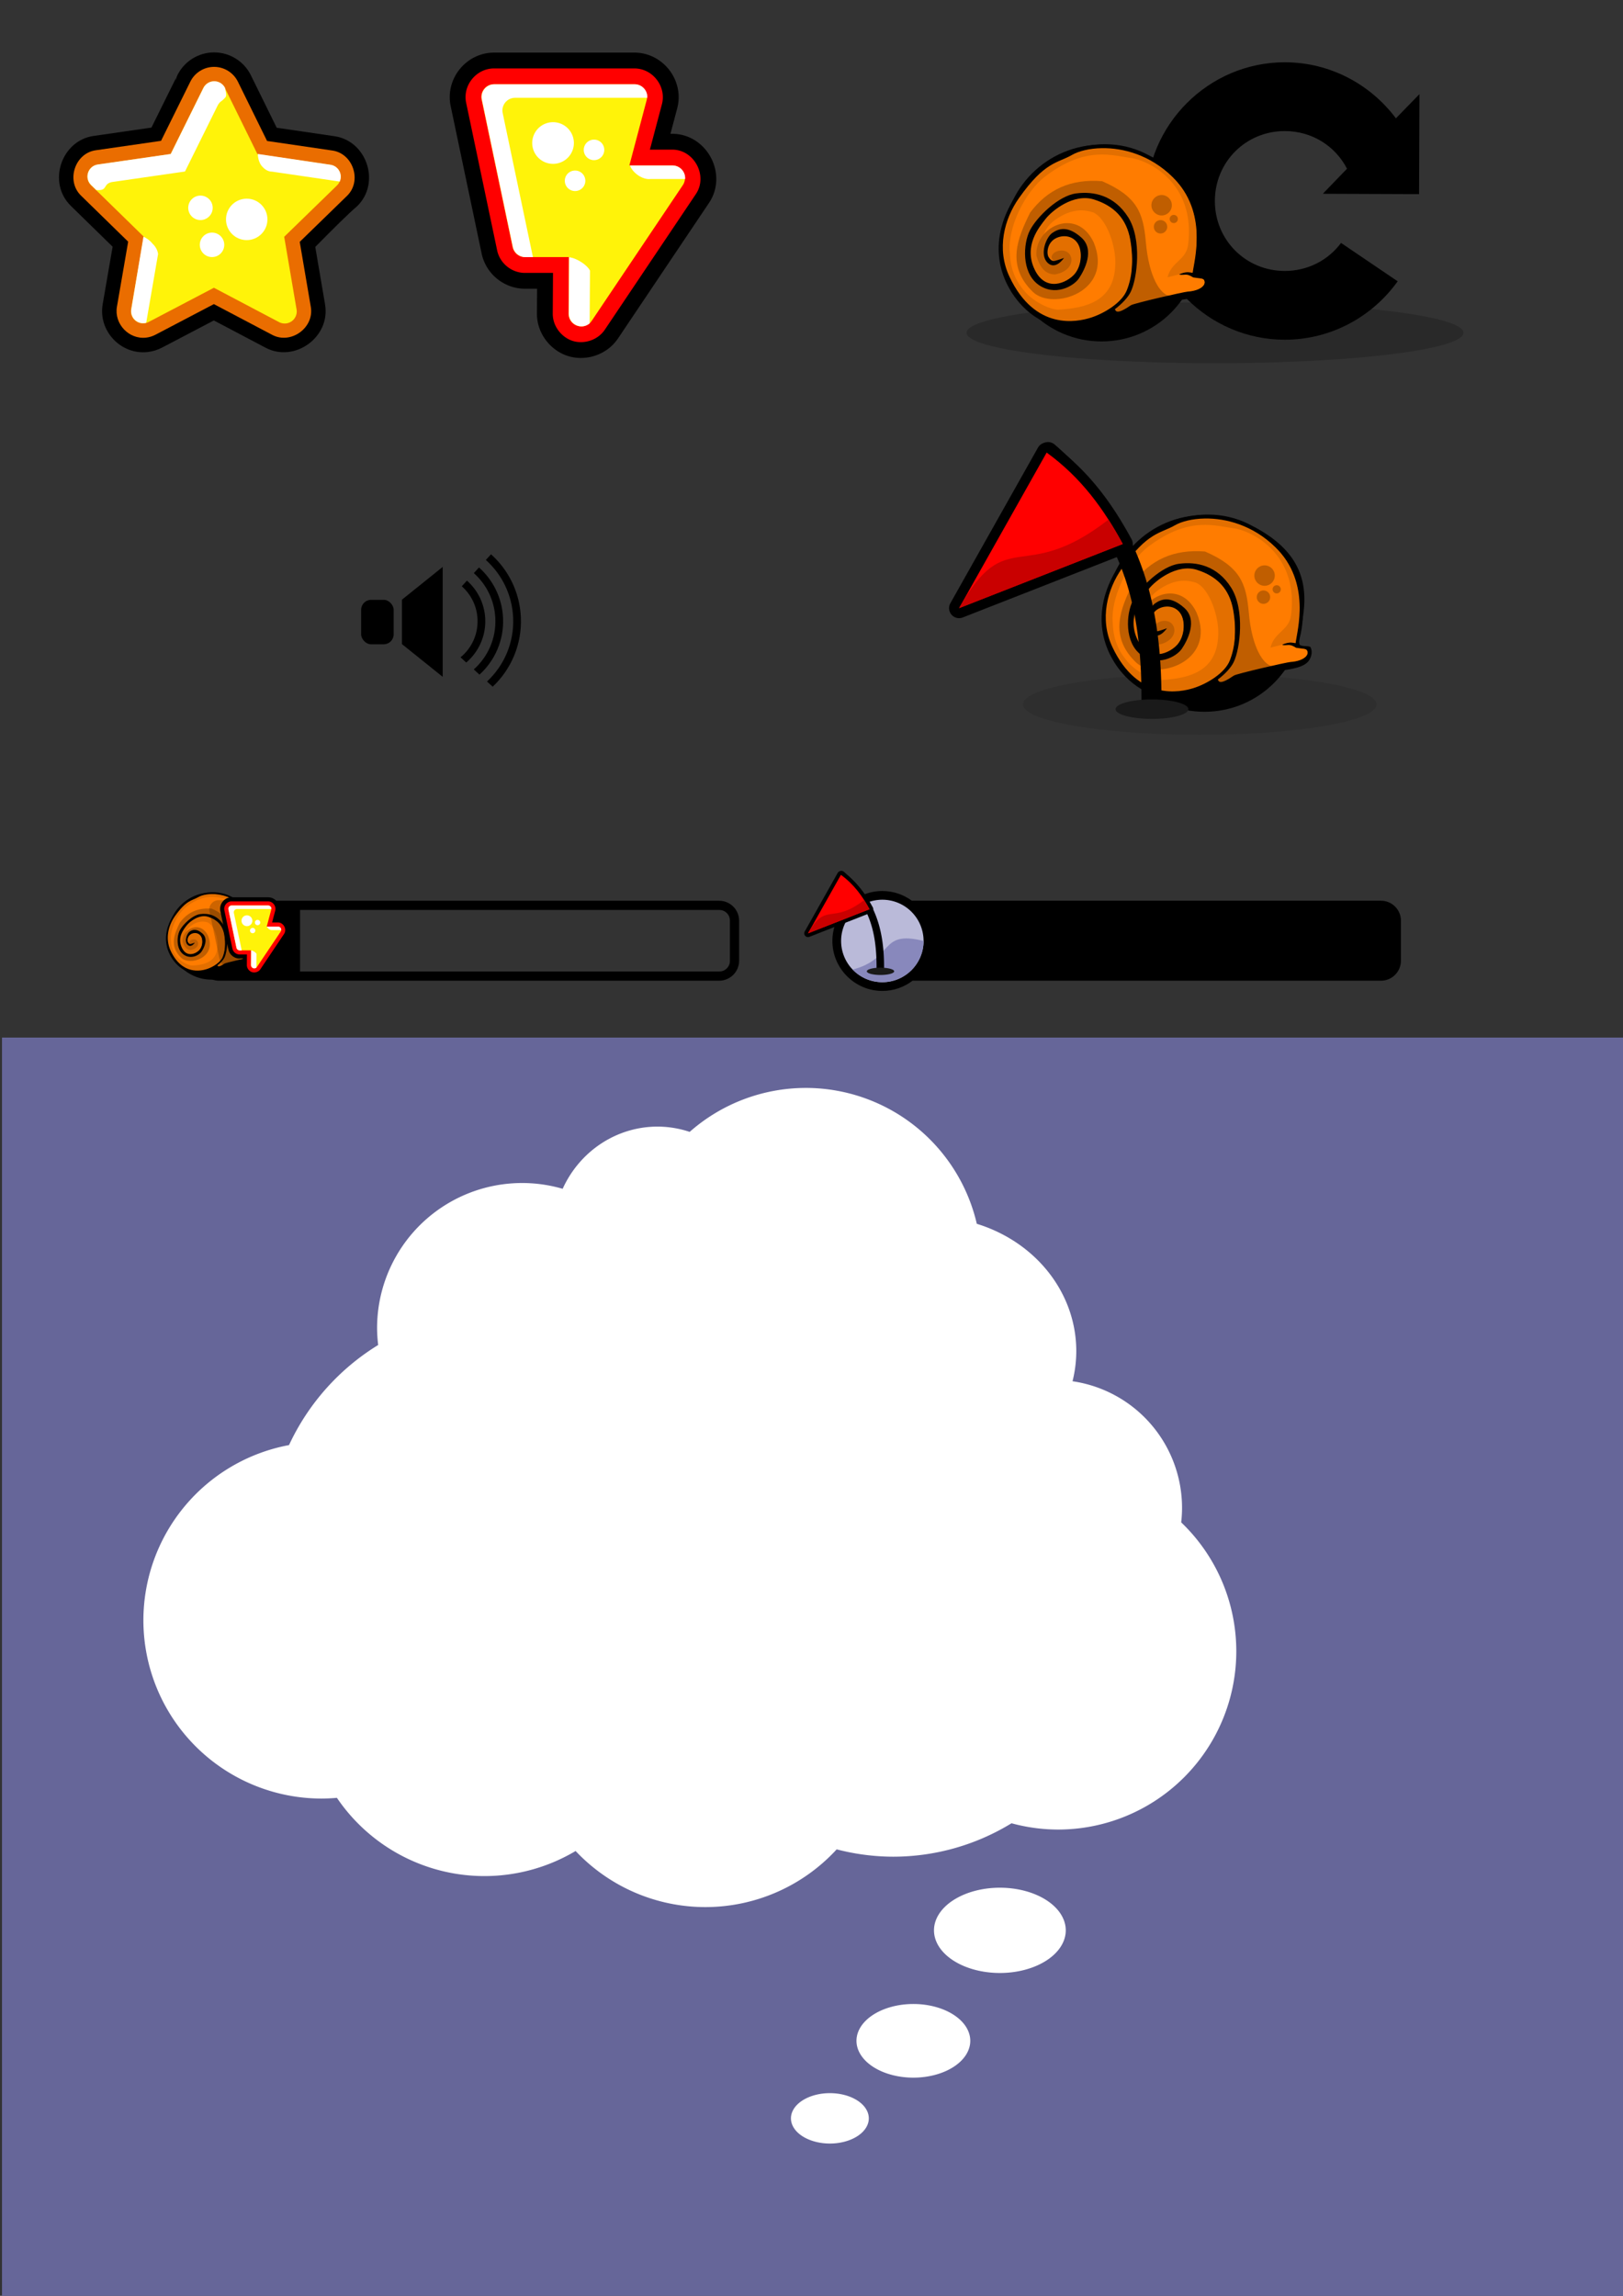 <?xml version="1.0" encoding="UTF-8" standalone="no"?>
<!-- Created with Inkscape (http://www.inkscape.org/) -->

<svg
   width="210mm"
   height="297mm"
   viewBox="0 0 210 297"
   version="1.1"
   id="svg5"
   inkscape:version="1.2.1 (9c6d41e, 2022-07-14)"
   sodipodi:docname="elements.svg"
   inkscape:export-filename="elements.png"
   inkscape:export-xdpi="96"
   inkscape:export-ydpi="96"
   xmlns:inkscape="http://www.inkscape.org/namespaces/inkscape"
   xmlns:sodipodi="http://sodipodi.sourceforge.net/DTD/sodipodi-0.dtd"
   xmlns="http://www.w3.org/2000/svg"
   xmlns:svg="http://www.w3.org/2000/svg">
  <rect x="0" y="0" width="210" height="297" fill="#333333" stroke="none"/>
  <sodipodi:namedview
     id="namedview7"
     pagecolor="#ffffff"
     bordercolor="#000000"
     borderopacity="0.25"
     inkscape:showpageshadow="2"
     inkscape:pageopacity="0.0"
     inkscape:pagecheckerboard="0"
     inkscape:deskcolor="#d1d1d1"
     inkscape:document-units="mm"
     showgrid="false"
     inkscape:zoom="2.4834696"
     inkscape:cx="246.2281"
     inkscape:cy="329.98189"
     inkscape:window-width="1512"
     inkscape:window-height="827"
     inkscape:window-x="0"
     inkscape:window-y="38"
     inkscape:window-maximized="0"
     inkscape:current-layer="layer2"
     showguides="true" />
  <defs
     id="defs2" />
  <g
     inkscape:groupmode="layer"
     id="layer4"
     inkscape:label="star"
     style="display:inline"
     transform="translate(44.85,45.051)">
    <path
       id="path4350"
       style="color:#000000;fill:#000000;stroke-width:3.744;stroke-linejoin:round;-inkscape-stroke:none"
       d="m -17.14,-38.272 c -2.016,-0.002 -3.865,1.143 -4.759,2.95 -0.128,0.258 -0.194,0.542 -0.194,0.83 v -0.437 l -3.161,6.385 -0.824,0.119 -6.661,0.96 h -6.45e-4 c -4.217,0.609 -5.995,6.062 -2.95,9.04 l 0.001,0.003 5.41,5.285 -1.287,7.453 v 4.68e-4 c -0.593,3.437 2.354,6.562 5.819,6.172 0.654,-0.074 1.287,-0.269 1.866,-0.573 5.61e-4,-3e-4 0.001,-3.12e-4 0.002,-6.24e-4 h 0.001 l 6.698,-3.511 6.691,3.527 c 3.767,1.985 8.409,-1.377 7.701,-5.574 -1.99e-4,-0.003 -3.12e-4,-0.006 -6.24e-4,-0.009 l -1.27,-7.455 c 2.31,-2.333 4.161,-4.194 5.422,-5.273 3.054,-2.972 1.287,-8.431 -2.929,-9.049 l -6.24e-4,-6.55e-4 -7.483,-1.096 -3.34,-6.785 v -1.61e-4 -1.61e-4 -1.61e-4 -1.62e-4 c -0.89,-1.809 -2.736,-2.959 -4.752,-2.961 z"
       sodipodi:nodetypes="ccccccccccccccsccccccccccccccccc" />
    <path
       style="color:#000000;display:inline;fill:#ea6d00;fill-opacity:1;stroke-width:0.312;stroke-linejoin:round;-inkscape-stroke:none"
       d="m -17.143,-36.4 c -1.302,-0.002 -2.502,0.742 -3.079,1.909 v 6.09e-4 l -3.791,7.66 -8.46,1.22 c -2.696,0.389 -3.856,3.947 -1.908,5.851 v 6.24e-4 l 6.114,5.972 -1.454,8.422 c -0.38,2.204 1.543,4.244 3.766,3.994 0.423,-0.048 0.832,-0.174 1.209,-0.371 h 6.24e-4 l 7.569,-3.968 7.561,3.985 c 2.409,1.269 5.44,-0.927 4.983,-3.611 v -6.24e-4 l -1.436,-8.426 6.127,-5.959 h 6.24e-4 c 1.952,-1.899 0.799,-5.46 -1.896,-5.855 l -8.457,-1.238 -3.774,-7.669 c -0.575,-1.168 -1.773,-1.915 -3.075,-1.916 z"
       id="path3594"
       sodipodi:nodetypes="ccccccccccccccccccccccc" />
    <path
       style="color:#000000;display:inline;fill:#fff309;fill-opacity:1;stroke:none;stroke-width:1.248;stroke-linejoin:round"
       d="m -17.145,-34.528 a 1.56,1.56 0 0 0 -1.4,0.868 l -4.227,8.542 -9.433,1.36 a 1.56,1.56 0 0 0 -0.867,2.66 l 6.818,6.66 -1.622,9.392 a 1.56,1.56 0 0 0 1.712,1.815 1.56,1.56 0 0 0 0.55,-0.168 l 8.441,-4.426 8.431,4.445 a 1.56,1.56 0 0 0 2.265,-1.642 l -1.601,-9.396 6.833,-6.645 a 1.56,1.56 0 0 0 -0.862,-2.662 l -9.43,-1.381 -4.208,-8.551 a 1.56,1.56 0 0 0 -1.398,-0.871 z"
       id="path2481" />
    <path
       id="path2481-4"
       style="color:#000000;display:inline;fill:#ffffff;stroke:none;stroke-width:1.248;stroke-linejoin:round;-inkscape-stroke:none"
       d="m -17.128,-34.541 c -0.594,-6.84e-4 -1.136,0.336 -1.4,0.868 l -4.227,8.542 -9.433,1.36 c -1.28,0.185 -1.792,1.756 -0.867,2.66 l 0.646,0.631 c 1.552,0.19 0.824,-0.798 2.063,-1.024 l 9.433,-1.36 4.227,-8.542 c 0.135,-0.273 0.344,-0.495 0.595,-0.646 0.582,-0.557 0.601,-0.438 0.361,-1.618 -0.262,-0.533 -0.804,-0.87 -1.398,-0.871 z m 5.642,9.409 c 0,0 -0.03,1.007 0.594,1.657 0.598,0.676 1.212,0.623 1.212,0.623 l 8.789,1.287 c 0.416,-0.943 -0.181,-2.023 -1.2,-2.173 z m -14.8,10.697 -1.574,9.376 c -0.177,1.024 0.679,1.932 1.712,1.815 0.073,-0.01 0.145,-0.025 0.215,-0.045 l 1.536,-8.896 c 0,0 -0.05,-0.728 -0.727,-1.353 -0.442,-0.572 -1.163,-0.898 -1.163,-0.898 z"
       sodipodi:nodetypes="ccccccccccccccccccccccccc" />
    <circle
       style="fill:#ffffff;fill-opacity:1;stroke:none;stroke-width:3.744;stroke-linecap:round;stroke-linejoin:round;stroke-dasharray:none;stroke-opacity:1;paint-order:markers stroke fill"
       id="path4453"
       cx="-12.928"
       cy="-16.669"
       r="2.68" />
    <circle
       style="display:inline;fill:#ffffff;fill-opacity:1;stroke:none;stroke-width:2.211;stroke-linecap:round;stroke-linejoin:round;stroke-dasharray:none;stroke-opacity:1;paint-order:markers stroke fill"
       id="path4453-4"
       cx="-17.416"
       cy="-13.378"
       r="1.583" />
    <circle
       style="display:inline;fill:#ffffff;fill-opacity:1;stroke:none;stroke-width:2.211;stroke-linecap:round;stroke-linejoin:round;stroke-dasharray:none;stroke-opacity:1;paint-order:markers stroke fill"
       id="path4453-4-9"
       cx="-18.912"
       cy="-18.165"
       r="1.583" />
  </g>
  <g
     inkscape:groupmode="layer"
     id="layer8"
     inkscape:label="power">
    <path
       id="path8202"
       style="color:#000000;fill:#1a1a1a;stroke:#000000;stroke-width:4.094;stroke-linecap:round;stroke-linejoin:round;stroke-dasharray:none;stroke-opacity:1;paint-order:markers stroke fill"
       d="m 63.919,8.852 c -2.294,8.19e-4 -4.075,2.194 -3.605,4.439 a 2.047,2.047 0 0 0 0,0.002 l 4.009,19.085 a 2.047,2.047 0 0 0 0,0.002 c 0.357,1.693 1.876,2.925 3.606,2.925 h 3.625 l -0.033,5.26 c -0.011,1.697 1.202,3.113 2.599,3.544 1.397,0.431 3.197,-0.056 4.143,-1.465 l 11.783,-17.547 a 2.047,2.047 0 0 0 0,-4.23e-4 2.047,2.047 0 0 0 0,-4.23e-4 2.047,2.047 0 0 0 0,-4.24e-4 2.047,2.047 0 0 0 0,-4.22e-4 c 1.579,-2.352 -0.226,-5.738 -3.059,-5.738 h -2.896 l 1.556,-5.877 a 2.047,2.047 0 0 0 0,-4.23e-4 2.047,2.047 0 0 0 0,-4.22e-4 2.047,2.047 0 0 0 0,-4.24e-4 2.047,2.047 0 0 0 0,-4.23e-4 c 0.605,-2.288 -1.195,-4.626 -3.561,-4.627 h -18.166 a 2.047,2.047 0 0 0 -0.002,0 z" />
    <path
       id="path8202-4"
       style="color:#000000;fill:#ff0000;stroke-width:0.819;stroke-linecap:round;stroke-linejoin:round;-inkscape-stroke:none;paint-order:markers stroke fill"
       d="m 63.919,8.852 c -2.294,8.19e-4 -4.075,2.194 -3.605,4.439 a 2.047,2.047 0 0 0 0,0.002 l 4.009,19.085 a 2.047,2.047 0 0 0 0,0.002 c 0.357,1.693 1.876,2.925 3.606,2.925 h 3.625 l -0.033,5.26 c -0.011,1.697 1.202,3.113 2.599,3.544 1.397,0.431 3.197,-0.056 4.143,-1.465 l 11.783,-17.547 a 2.047,2.047 0 0 0 0,-4.18e-4 2.047,2.047 0 0 0 0,-4.26e-4 2.047,2.047 0 0 0 0,-4.25e-4 2.047,2.047 0 0 0 0,-4.18e-4 c 1.579,-2.352 -0.226,-5.738 -3.059,-5.738 h -2.896 l 1.556,-5.877 a 2.047,2.047 0 0 0 0,-4.24e-4 2.047,2.047 0 0 0 0,-4.22e-4 2.047,2.047 0 0 0 0,-4.24e-4 2.047,2.047 0 0 0 0,-4.23e-4 c 0.605,-2.288 -1.195,-4.626 -3.561,-4.626 h -18.166 a 2.047,2.047 0 0 0 -0.002,0 z" />
    <path
       id="path7684-3"
       style="color:#000000;display:inline;fill:#fff309;stroke-width:0.819;stroke-linecap:round;stroke-linejoin:round;-inkscape-stroke:none;paint-order:markers stroke fill"
       d="m 63.921,10.899 a 1.638,1.638 0 0 0 -1.602,1.973 l 4.01,19.085 a 1.638,1.638 0 0 0 1.602,1.3 h 5.685 l -0.046,7.32 a 1.638,1.638 0 0 0 2.997,0.925 l 11.782,-17.547 a 1.638,1.638 0 0 0 -1.36,-2.551 h -5.556 l 2.238,-8.449 a 1.638,1.638 0 0 0 -1.583,-2.056 z"
       inkscape:label="path7684" />
    <path
       id="path7684-3-2"
       style="color:#000000;display:inline;fill:#ffffff;stroke-width:0.819;stroke-linecap:round;stroke-linejoin:round;-inkscape-stroke:none;paint-order:markers stroke fill"
       inkscape:label="path7684"
       d="m 63.954,10.904 c -1.039,3.22e-4 -1.816,0.956 -1.602,1.974 l 4.01,19.085 c 0.16,0.758 0.828,1.3 1.602,1.3 h 0.993 l -3.915,-18.637 c -0.213,-1.017 0.563,-1.973 1.602,-1.974 h 17.109 c 0.064,-0.946 -0.685,-1.748 -1.633,-1.749 z m 17.559,10.506 c 0,0 0.167,0.603 0.937,1.186 0.934,0.7 1.705,0.562 1.705,0.562 h 4.496 c 0.064,-0.945 -0.684,-1.747 -1.631,-1.749 z m -7.876,11.874 -0.035,7.298 c -0.001,1.394 1.629,2.152 2.694,1.253 l 0.043,-6.824 c 0,0 -0.227,-0.548 -1.208,-1.155 -0.911,-0.56 -1.494,-0.573 -1.494,-0.573 z"
       sodipodi:nodetypes="cccccccccccccccccccccc" />
    <path
       id="path8296"
       style="fill:#ffffff;stroke-width:5;stroke-linecap:round;stroke-linejoin:round;paint-order:markers stroke fill"
       d="m 74.254,18.502 a 2.695,2.695 0 0 1 -2.695,2.695 2.695,2.695 0 0 1 -2.695,-2.695 2.695,2.695 0 0 1 2.695,-2.695 2.695,2.695 0 0 1 2.695,2.695 z" />
    <path
       id="path8296-3"
       style="fill:#ffffff;stroke-width:2.463;stroke-linecap:round;stroke-linejoin:round;paint-order:markers stroke fill"
       d="m 75.736,23.389 a 1.327,1.327 0 0 1 -1.327,1.327 1.327,1.327 0 0 1 -1.327,-1.327 1.327,1.327 0 0 1 1.327,-1.327 1.327,1.327 0 0 1 1.327,1.327 z" />
    <path
       id="path8296-3-5"
       style="fill:#ffffff;stroke-width:2.463;stroke-linecap:round;stroke-linejoin:round;paint-order:markers stroke fill"
       d="m 78.187,19.39 a 1.327,1.327 0 0 1 -1.327,1.327 1.327,1.327 0 0 1 -1.327,-1.327 1.327,1.327 0 0 1 1.327,-1.327 1.327,1.327 0 0 1 1.327,1.327 z" />
  </g>
  <g
     inkscape:groupmode="layer"
     id="layer9"
     inkscape:label="energy bar"
     transform="matrix(0.654,0,0,0.654,-11.574,50.445)"
     style="display:inline">
    <g
       id="g9703"
       style="display:none">
      <rect
         style="display:inline;fill:#000000;fill-opacity:1;stroke:none;stroke-width:4.585;stroke-linecap:round;stroke-linejoin:round;stroke-dasharray:none;stroke-opacity:1;paint-order:markers stroke fill"
         id="rect9549"
         width="218.137"
         height="34.101"
         x="98.308"
         y="99.902" />
      <rect
         style="display:inline;fill:#ffff00;fill-opacity:1;stroke:none;stroke-width:3.654;stroke-linecap:round;stroke-linejoin:round;stroke-dasharray:none;stroke-opacity:1;paint-order:markers stroke fill"
         id="rect9491"
         width="138.569"
         height="34.101"
         x="98.308"
         y="99.902" />
      <rect
         style="display:inline;fill:#ffffff;fill-opacity:1;stroke:none;stroke-width:1.842;stroke-linecap:round;stroke-linejoin:round;stroke-dasharray:none;stroke-opacity:1;paint-order:markers stroke fill"
         id="rect9546"
         width="138.569"
         height="8.661"
         x="98.308"
         y="100.443" />
    </g>
    <path
       id="path9096"
       style="color:#000000;display:inline;fill:#000000;stroke-width:0.397;stroke-linecap:round;stroke-linejoin:round;-inkscape-stroke:none;paint-order:markers stroke fill"
       d="m 61.034,101.041 c -2.168,0 -3.942,1.774 -3.942,3.942 v 7.931 c 0,2.168 1.774,3.943 3.942,3.943 H 159.985 c 2.168,0 3.942,-1.775 3.942,-3.943 v -7.931 c 0,-2.168 -1.774,-3.942 -3.942,-3.942 z m 16.027,1.82 H 159.985 c 1.192,0 2.122,0.93 2.122,2.122 v 7.931 c 0,1.192 -0.93,2.123 -2.122,2.123 H 77.061 Z" />
    <g
       id="g2613"
       transform="matrix(-0.237,0,0,0.237,83.119,58.445)"
       style="display:inline">
      <circle
         style="fill:#000000;fill-opacity:1;stroke-width:0.147"
         id="path1862-2"
         cx="-99.481"
         cy="209.213"
         r="36.366"
         transform="scale(-1,1)" />
      <path
         id="path1231-3"
         style="display:inline;fill:#ff7c00;fill-opacity:1;stroke-width:0.178"
         d="m 98.663,173.918 c -2.516,0.037 -5.025,0.361 -7.48,0.909 -4.278,0.959 -8.385,2.686 -12.051,5.093 -2.831,1.855 -5.406,4.099 -7.637,6.644 -1.793,2.05 -3.316,4.343 -4.446,6.823 -1.223,2.669 -2.004,5.525 -2.48,8.417 -0.279,1.737 -0.26,3.502 -0.273,5.256 -0.008,2.006 0.014,4.019 0.265,6.012 0.262,2.155 0.658,4.291 1.021,6.431 0.053,0.309 0.107,0.618 0.16,0.928 0.535,-0.058 1.067,-0.151 1.605,-0.177 0.887,-0.024 1.784,0.101 2.621,0.401 0.042,0.024 0.227,0.072 0.176,0.085 -0.852,0.069 -1.72,-0.093 -2.56,0.106 -0.584,0.138 -1.086,0.487 -1.658,0.659 -0.543,0.18 -1.082,0.304 -1.649,0.404 -0.74,0.123 -1.489,0.226 -2.203,0.464 -0.281,0.095 -0.479,0.344 -0.621,0.593 -0.284,0.52 -0.198,1.166 0.08,1.669 0.379,0.711 1.056,1.198 1.75,1.574 1.139,0.607 2.419,0.868 3.682,1.07 1.811,0.273 3.593,0.651 5.384,1.026 3.769,0.807 7.524,1.674 11.262,2.614 1.332,0.341 2.658,0.679 3.974,1.086 0.628,0.183 1.203,0.504 1.771,0.821 0.05,0.031 0.152,0.09 0.222,0.132 0.715,0.452 1.435,0.905 2.211,1.247 0.585,0.252 1.207,0.484 1.854,0.462 0.4,-0.011 0.814,-0.2 1.007,-0.565 0.132,-0.202 0.138,-0.486 -0.028,-0.671 -0.192,-0.22 -0.467,-0.343 -0.675,-0.545 -0.8,-0.701 -1.536,-1.472 -2.266,-2.245 -0.71,-0.766 -1.42,-1.535 -2.052,-2.367 -0.266,-0.356 -0.464,-0.769 -0.655,-1.156 -0.756,-1.609 -1.211,-3.342 -1.547,-5.082 -0.031,-0.17 -0.07,-0.377 -0.101,-0.562 -0.254,-1.48 -0.412,-2.976 -0.505,-4.474 -0.017,-0.291 -0.035,-0.612 -0.047,-0.915 -0.052,-1.214 -0.062,-2.439 -0.032,-3.663 0.013,-0.473 0.032,-0.977 0.061,-1.461 0.068,-1.187 0.187,-2.356 0.381,-3.531 0.189,-1.139 0.452,-2.285 0.809,-3.393 0.53,-1.658 1.293,-3.268 2.257,-4.73 1.497,-2.28 3.45,-4.278 5.771,-5.722 1.628,-1.02 3.428,-1.763 5.297,-2.204 0.14,-0.033 0.32,-0.074 0.476,-0.106 1.769,-0.371 3.59,-0.476 5.392,-0.36 0.346,0.022 0.735,0.057 1.079,0.097 0.46,0.054 0.936,0.129 1.4,0.226 0.233,0.049 0.496,0.111 0.738,0.176 1.486,0.401 2.895,1.052 4.219,1.832 0.821,0.487 1.612,1.027 2.371,1.592 1.111,0.829 2.162,1.719 3.174,2.667 1.489,1.401 2.898,2.923 4.118,4.575 0.329,0.448 0.655,0.925 0.941,1.387 0.585,0.93 1.049,1.934 1.389,2.978 0.604,1.838 0.921,3.765 1.008,5.696 0.006,0.152 0.013,0.343 0.015,0.51 0.008,0.387 0.003,0.775 -0.011,1.161 -0.007,0.129 -0.013,0.3 -0.024,0.446 -0.045,0.692 -0.127,1.387 -0.242,2.062 -0.057,0.334 -0.115,0.634 -0.189,0.967 -0.111,0.498 -0.253,1.013 -0.407,1.484 -0.088,0.268 -0.182,0.528 -0.282,0.782 -0.048,0.12 -0.117,0.291 -0.17,0.41 -0.705,1.643 -1.786,3.138 -3.198,4.243 -1.057,0.83 -2.283,1.485 -3.602,1.823 -1.36,0.357 -2.79,0.412 -4.18,0.219 -0.083,-0.013 -0.215,-0.031 -0.316,-0.049 -0.27,-0.044 -0.569,-0.107 -0.816,-0.167 -0.164,-0.041 -0.293,-0.074 -0.455,-0.12 -2.063,-0.589 -3.989,-1.751 -5.351,-3.423 -0.356,-0.436 -0.664,-0.909 -0.951,-1.393 -0.599,-1.023 -1.128,-2.119 -1.575,-3.228 -0.389,-0.981 -0.731,-1.988 -0.909,-3.03 -0.061,-0.372 -0.091,-0.748 -0.106,-1.124 -0.002,-0.076 -0.007,-0.195 -0.008,-0.279 -0.008,-0.423 -0.008,-0.843 0.015,-1.257 0.011,-0.197 0.028,-0.407 0.055,-0.622 0.098,-0.878 0.382,-1.735 0.839,-2.492 0.257,-0.444 0.566,-0.858 0.933,-1.218 0.33,-0.335 0.686,-0.649 1.043,-0.941 0.995,-0.805 2.063,-1.533 3.236,-2.055 0.434,-0.209 0.897,-0.374 1.383,-0.398 0.33,-0.025 0.635,-0.026 0.967,-0.028 0.468,-0.001 0.936,-0.004 1.404,0.012 0.05,0.003 0.158,0.007 0.232,0.014 0.44,0.02 0.864,0.158 1.255,0.356 0.793,0.372 1.55,0.846 2.161,1.479 0.564,0.626 0.984,1.367 1.339,2.128 0.075,0.166 0.163,0.366 0.236,0.549 0.202,0.502 0.371,1.018 0.504,1.542 0.053,0.214 0.108,0.462 0.149,0.692 0.217,1.222 0.216,2.52 -0.238,3.691 -0.327,0.849 -0.94,1.601 -1.755,2.022 -0.562,0.306 -1.24,0.409 -1.86,0.23 -0.831,-0.231 -1.52,-0.794 -2.12,-1.393 -0.201,-0.204 -0.4,-0.41 -0.586,-0.627 0.861,0.259 1.702,0.586 2.574,0.806 0.445,0.107 0.944,0.157 1.359,-0.077 0.357,-0.201 0.645,-0.504 0.915,-0.808 0.637,-0.758 0.919,-1.771 0.869,-2.752 -0.047,-0.995 -0.377,-1.966 -0.886,-2.818 -0.838,-1.382 -2.262,-2.362 -3.821,-2.75 -1.457,-0.37 -3.042,-0.241 -4.409,0.389 -0.695,0.363 -1.284,0.899 -1.812,1.472 -0.427,0.47 -0.801,0.996 -1.045,1.586 -0.448,0.99 -0.614,2.081 -0.646,3.159 -0.053,1.388 0.078,2.793 0.5,4.121 0.495,1.594 1.415,3.054 2.648,4.181 1.274,1.171 2.842,1.996 4.491,2.503 1.431,0.425 2.989,0.475 4.421,0.031 1.459,-0.44 2.739,-1.376 3.687,-2.56 0.665,-0.842 1.224,-1.765 1.691,-2.73 1.026,-2.125 1.516,-4.511 1.374,-6.87 -0.108,-1.836 -0.573,-3.651 -1.366,-5.311 -0.812,-1.712 -1.817,-3.327 -2.917,-4.868 -0.905,-1.25 -1.873,-2.462 -2.993,-3.528 -1.388,-1.29 -2.948,-2.385 -4.587,-3.332 -1.508,-0.859 -3.093,-1.604 -4.767,-2.078 -1.407,-0.382 -2.88,-0.488 -4.332,-0.404 -1.112,0.067 -2.221,0.266 -3.27,0.648 -1.906,0.666 -3.72,1.59 -5.4,2.708 -1.293,0.868 -2.516,1.864 -3.504,3.075 -1.5,1.792 -2.591,3.905 -3.297,6.128 -0.867,2.716 -1.213,5.57 -1.31,8.411 -0.061,1.863 -0.014,3.729 0.099,5.589 0.091,1.446 0.29,2.89 0.669,4.29 0.248,0.923 0.536,1.837 0.867,2.734 0.46,1.228 1.095,2.395 1.925,3.413 0.857,1.054 1.866,1.974 2.924,2.821 2.247,1.781 4.796,3.165 7.473,4.181 1.87,0.704 3.81,1.232 5.786,1.528 1.335,0.171 2.684,0.183 4.028,0.15 1.304,-0.043 2.611,-0.127 3.895,-0.366 2.328,-0.487 4.573,-1.37 6.614,-2.591 2.721,-1.623 5.056,-3.84 6.987,-6.34 1.739,-2.252 3.177,-4.726 4.384,-7.3 0.874,-1.872 1.565,-3.838 1.933,-5.874 0.366,-1.972 0.44,-3.985 0.41,-5.987 -0.009,-1.216 -0.053,-2.437 -0.278,-3.635 -0.462,-2.584 -1.21,-5.12 -2.275,-7.52 -1.632,-3.701 -3.956,-7.052 -6.506,-10.175 -1.408,-1.722 -2.869,-3.41 -4.514,-4.913 -1.61,-1.481 -3.398,-2.769 -5.33,-3.798 -0.897,-0.486 -1.831,-0.904 -2.765,-1.309 -1.379,-0.618 -2.753,-1.284 -4.116,-1.952 -2.368,-1.124 -4.912,-1.872 -7.509,-2.222 -1.404,-0.193 -2.823,-0.271 -4.24,-0.255 z" />
      <path
         id="path1241-8"
         style="display:inline;fill:#e36f00;fill-opacity:1;stroke-width:0.178"
         d="m 98.663,173.918 c -2.516,0.037 -5.025,0.361 -7.48,0.909 -4.278,0.959 -8.385,2.686 -12.051,5.093 -2.831,1.855 -5.406,4.099 -7.637,6.644 -1.793,2.05 -3.316,4.343 -4.446,6.823 -1.223,2.669 -2.004,5.525 -2.48,8.417 -0.279,1.737 -0.26,3.502 -0.273,5.256 -0.008,2.006 0.014,4.019 0.265,6.012 0.262,2.155 0.658,4.291 1.021,6.431 0.053,0.309 0.107,0.618 0.16,0.928 0.535,-0.058 1.067,-0.151 1.605,-0.177 0.887,-0.024 1.175,0.236 2.621,0.333 0.042,0.024 5.16,1.28 5.109,1.293 -1.461,-5.955 -6.885,-6.181 -7.626,-12.163 -2.557,-20.637 11.774,-29.922 20.387,-31.836 7.575,-0.931 17.118,-4.804 32.261,6.55 7.836,5.876 14.142,19.226 13.282,28.237 -0.188,7.325 -2.973,11.572 -5.851,14.809 -3.298,3.673 -9.391,6.505 -12.245,6.343 -10.221,-0.58 -20.197,-3.195 -20.865,-16.006 -0.563,-6.539 2.966,-17.748 8.247,-19.97 2.619,-0.796 7.426,-1.917 14.092,2.901 5.015,3.625 5.398,8.99 3.595,14.142 -0.327,0.849 -0.94,1.601 -1.755,2.022 -0.562,0.306 -1.24,0.409 -1.86,0.23 -0.831,-0.231 -1.52,-0.794 -2.12,-1.393 -0.201,-0.204 -0.4,-0.41 -0.586,-0.627 0.861,0.259 1.702,0.586 2.574,0.806 0.445,0.107 0.944,0.157 1.359,-0.077 0.357,-0.201 0.645,-0.504 0.915,-0.808 0.637,-0.758 0.919,-1.771 0.869,-2.752 -0.047,-0.995 -0.377,-1.967 -0.886,-2.818 -0.838,-1.382 -2.262,-2.362 -3.821,-2.75 -1.457,-0.37 -3.042,-0.241 -4.409,0.389 -0.695,0.363 -1.284,0.899 -1.812,1.472 -0.427,0.47 -0.801,0.996 -1.045,1.586 -0.448,0.99 -0.614,2.081 -0.646,3.159 -0.053,1.388 0.078,2.793 0.5,4.121 0.495,1.594 1.415,3.054 2.648,4.181 3.981,3.295 9.186,4.146 12.599,-0.026 0.665,-0.842 1.224,-1.765 1.691,-2.73 1.026,-2.125 1.516,-4.511 1.374,-6.87 -0.108,-1.836 -0.573,-3.651 -1.366,-5.311 -0.812,-1.712 -1.817,-3.327 -2.917,-4.868 -0.905,-1.25 -1.873,-2.462 -2.993,-3.528 -1.388,-1.29 -2.948,-2.385 -4.587,-3.332 -1.508,-0.859 -3.093,-1.604 -4.767,-2.078 -1.407,-0.382 -2.88,-0.488 -4.332,-0.404 -1.112,0.067 -2.221,0.266 -3.27,0.648 -1.906,0.666 -3.72,1.59 -5.4,2.708 -1.293,0.868 -2.516,1.864 -3.504,3.075 -1.5,1.792 -2.591,3.905 -3.297,6.128 -0.867,2.716 -1.213,5.57 -1.31,8.411 -0.061,1.863 -0.014,3.729 0.099,5.589 0.091,1.446 0.29,2.89 0.669,4.29 0.248,0.923 0.536,1.837 0.867,2.734 0.46,1.228 1.095,2.395 1.925,3.413 0.857,1.054 1.866,1.974 2.924,2.821 2.247,1.781 4.796,3.165 7.473,4.181 1.87,0.704 3.81,1.232 5.786,1.528 1.335,0.171 2.684,0.183 4.028,0.15 1.304,-0.043 2.611,-0.127 3.895,-0.366 2.328,-0.487 4.573,-1.37 6.614,-2.591 2.721,-1.623 5.056,-3.84 6.987,-6.34 1.739,-2.252 3.177,-4.726 4.384,-7.3 0.874,-1.872 1.565,-3.838 1.933,-5.874 0.366,-1.972 0.44,-3.985 0.41,-5.987 -0.009,-1.216 -0.053,-2.437 -0.278,-3.635 -0.462,-2.584 -1.21,-5.12 -2.275,-7.52 -1.632,-3.701 -3.956,-7.052 -6.506,-10.175 -1.408,-1.722 -2.869,-3.41 -4.514,-4.913 -1.61,-1.481 -3.398,-2.769 -5.33,-3.798 -0.897,-0.486 -1.831,-0.904 -2.765,-1.309 -1.379,-0.618 -2.753,-1.284 -4.116,-1.952 -2.368,-1.124 -4.912,-1.872 -7.509,-2.222 -1.404,-0.193 -2.823,-0.271 -4.24,-0.255 z"
         sodipodi:nodetypes="cccccccccccccscsccsccsccccccccccccccccccccccccccccccccccccccccccccccccccccccc" />
      <circle
         style="display:inline;fill:#c05e00;fill-opacity:1;stroke-width:0.147"
         id="path1338-3"
         cx="-77.263"
         cy="195.239"
         r="3.78"
         transform="scale(-1,1)" />
      <circle
         style="display:inline;fill:#c05e00;fill-opacity:1;stroke-width:0.147"
         id="path1340-6"
         cx="-72.779"
         cy="200.316"
         r="1.519"
         transform="scale(-1,1)" />
      <circle
         style="display:inline;fill:#c05e00;fill-opacity:1;stroke-width:0.147"
         id="path1342-0"
         cx="-77.672"
         cy="203.207"
         r="2.483"
         transform="scale(-1,1)" />
      <path
         id="path1237-4"
         style="display:inline;fill:#c05e00;fill-opacity:1;stroke-width:0.178"
         d="m 74.432,228.716 c 1.332,0.341 11.835,2.88 13.15,3.286 0.628,0.183 1.203,0.504 1.771,0.821 0.05,0.031 0.152,0.09 0.222,0.132 0.715,0.452 1.435,0.905 2.211,1.247 0.585,0.252 1.207,0.484 1.854,0.462 0.4,-0.011 0.814,-0.2 1.007,-0.565 0.132,-0.202 0.138,-0.486 -0.028,-0.671 -0.192,-0.22 -0.467,-0.343 -0.675,-0.545 -0.8,-0.701 -1.535,-1.472 -2.266,-2.245 -0.71,-0.766 -1.42,-1.535 -2.052,-2.367 -0.266,-0.356 -0.464,-0.769 -0.655,-1.156 -0.756,-1.609 -1.211,-3.342 -1.547,-5.082 -0.031,-0.17 -0.07,-0.377 -0.101,-0.562 -0.254,-1.48 -0.412,-2.976 -0.505,-4.474 -0.017,-0.291 -0.035,-0.612 -0.047,-0.915 -0.052,-1.214 -0.062,-2.439 -0.032,-3.663 0.013,-0.473 0.032,-0.977 0.061,-1.461 0.068,-1.187 0.187,-2.356 0.381,-3.531 0.189,-1.139 0.452,-2.285 0.809,-3.393 0.53,-1.658 1.293,-3.268 2.257,-4.73 1.497,-2.28 3.45,-4.278 5.771,-5.722 1.628,-1.02 3.428,-1.763 5.297,-2.204 0.14,-0.033 0.32,-0.074 0.476,-0.106 1.769,-0.371 3.59,-0.476 5.392,-0.36 0.346,0.022 0.735,0.057 1.079,0.097 0.46,0.054 0.936,0.129 1.4,0.226 0.233,0.049 0.496,0.112 0.738,0.176 1.486,0.401 2.895,1.052 4.219,1.832 0.821,0.487 1.612,1.027 2.371,1.592 1.111,0.829 2.162,1.719 3.174,2.667 1.489,1.401 2.898,2.923 4.118,4.575 0.329,0.448 0.655,0.925 0.941,1.387 0.585,0.93 1.049,1.934 1.389,2.978 0.604,1.838 0.921,3.765 1.008,5.696 0.006,0.152 0.013,0.343 0.015,0.51 0.008,0.387 0.003,0.774 -0.011,1.161 -0.007,0.129 -0.013,0.3 -0.024,0.446 -0.045,0.692 -0.127,1.387 -0.242,2.062 -0.057,0.334 -0.115,0.634 -0.189,0.967 -0.111,0.498 -0.252,1.013 -0.407,1.484 -0.088,0.268 -0.182,0.528 -0.282,0.782 -0.048,0.12 -0.117,0.291 -0.17,0.41 -0.705,1.643 -1.786,3.138 -3.198,4.243 -1.057,0.83 -2.283,1.485 -3.602,1.823 -1.36,0.357 -2.79,0.412 -4.18,0.219 -0.083,-0.013 -0.215,-0.031 -0.316,-0.049 -0.27,-0.044 -0.569,-0.107 -0.816,-0.167 -0.164,-0.041 -0.293,-0.074 -0.455,-0.12 -2.063,-0.589 -3.989,-1.751 -5.351,-3.423 -0.356,-0.436 -0.664,-0.909 -0.951,-1.393 -0.599,-1.023 -1.128,-2.119 -1.575,-3.228 -0.389,-0.981 -0.731,-1.988 -0.909,-3.03 -0.061,-0.372 -0.091,-0.748 -0.106,-1.124 -0.002,-0.076 -0.007,-0.195 -0.008,-0.279 -0.008,-0.423 -0.008,-0.843 0.015,-1.257 0.011,-0.197 0.028,-0.407 0.055,-0.622 0.098,-0.878 0.382,-1.735 0.839,-2.492 0.257,-0.444 0.566,-0.858 0.933,-1.218 0.33,-0.335 0.686,-0.649 1.043,-0.941 0.995,-0.805 2.063,-1.533 3.236,-2.055 0.434,-0.209 0.897,-0.374 1.383,-0.398 0.33,-0.025 0.635,-0.026 0.967,-0.028 0.468,-0.001 0.936,-0.005 1.404,0.012 0.05,0.003 0.158,0.007 0.232,0.014 0.44,0.02 0.864,0.158 1.255,0.356 0.793,0.372 1.55,0.846 2.161,1.479 0.564,0.626 0.984,1.367 1.34,2.128 0.075,0.166 0.163,0.366 0.236,0.549 0.202,0.502 0.371,1.018 0.504,1.542 0.053,0.214 0.108,0.462 0.149,0.692 0.217,1.222 0.216,2.52 -0.238,3.691 -0.327,0.849 -0.94,1.601 -1.755,2.022 -0.562,0.306 -1.24,0.409 -1.86,0.23 -0.831,-0.231 -1.52,-0.794 -2.12,-1.393 -0.201,-0.204 -0.4,-0.41 -0.586,-0.627 0.861,0.259 1.702,0.586 2.574,0.806 0.445,0.107 0.65,0.01 1.286,-1.104 0.604,-2.804 -6.066,-4.616 -7.193,-0.181 -0.542,2.134 1.01,5.318 6.055,6.187 4.169,-0.118 5.797,-3.592 6.776,-6.907 0.868,-10.412 -14.773,-18.493 -21.181,-4.909 -7.505,18.269 15.215,25.272 22.444,18.313 10.112,-9.734 5.689,-19.996 1.083,-29.355 -6.413,-8.567 -15.011,-12.559 -26.604,-11.627 -12.915,5.629 -15.224,11.595 -16.173,22.474 -1.145,13.121 -5.387,19.332 -8.669,19.903 z"
         sodipodi:nodetypes="ccccccccccccccccccccccccccccccccccccccccccccccccccccccccccccccccccccccccccccccsccccccsc" />
      <path
         id="path367-0"
         style="display:inline;fill:#000000;stroke-width:0.147"
         d="m 97.976,172.689 c -5.092,0.032 -10.067,1.168 -14.556,3.355 -15.119,7.366 -21.762,16.865 -20.782,30.62 0.455,6.377 2.2,11.835 1.752,13.856 -0.266,1.202 -3.76,0.446 -4.136,1.236 -1.161,2.444 0.569,4.829 0.569,4.829 3.735,5.691 22.363,2.274 31.749,9.897 0.536,0.436 3.563,-0.336 3.763,-1.57 4.426,2.863 10.314,5.106 16.837,5.001 12.114,-0.194 19.092,-11.533 20.255,-13.665 1.163,-2.132 9.789,-15.991 -2.229,-34.502 -8.45,-13.015 -21.164,-19.131 -33.224,-19.055 z m 1.367,1.45 c 4.692,0.071 8.629,1.111 11.02,2.486 5.486,3.157 10.039,2.351 19.67,16.006 5.377,7.624 8.349,18.72 3.481,29.035 -9.489,20.109 -25.09,16.694 -30.032,15.143 -4.943,-1.551 -11.533,-5.524 -13.374,-10.176 -1.841,-4.652 -2.617,-10.758 -1.26,-18.608 1.357,-7.85 6.009,-12.599 13.471,-14.925 7.463,-2.326 15.41,4.071 17.833,7.172 2.423,3.101 8.238,9.982 4.071,18.705 -4.167,8.722 -12.115,4.846 -14.828,1.648 -2.714,-3.198 -3.101,-9.304 -0.485,-12.115 2.617,-2.811 6.978,-2.035 8.916,0 1.938,2.035 1.846,4.853 1.264,5.822 -0.582,0.969 -1.308,1.727 -2.427,1.446 -1.46,-0.365 -3.295,-1.066 -3.295,-1.066 0,0 3.101,4.749 6.106,1.745 3.004,-3.004 0.485,-9.401 -1.744,-10.952 -2.229,-1.551 -5.621,-2.908 -10.758,1.648 -5.137,4.555 -1.163,12.115 0.872,15.119 2.035,3.004 9.013,6.784 15.119,2.229 6.106,-4.555 5.524,-15.022 3.004,-19.965 -2.52,-4.943 -10.564,-12.793 -17.057,-13.665 -6.493,-0.872 -14.15,0.678 -19.286,8.819 -5.137,8.141 -3.343,22.631 -0.92,27.574 0.932,1.902 2.981,4.241 5.834,6.389 -0.318,0.771 -0.706,2.127 -5.918,-1.451 -1.042,-0.715 -19.511,-4.936 -20.984,-5.036 -4.924,-0.337 -7.112,-2.629 -6.046,-4.327 0.419,-0.667 1.703,-0.523 4.027,-0.925 0.118,-0.02 1.089,-0.805 2.174,-0.977 0.997,-0.159 1.972,0.206 2.935,-0.085 0.166,-0.05 -1.179,-0.684 -2.637,-0.836 -1.026,-0.107 -2.299,0.274 -2.308,0.184 -0.485,-4.458 -5.91,-22.351 7.464,-35.435 8.359,-8.177 18.279,-10.746 26.099,-10.627 z" />
    </g>
    <path
       id="path1862-2-2"
       style="display:inline;fill:#000000;fill-opacity:0.197;stroke-width:0.04"
       d="m 60.923,100.933 c -1.135,4e-4 -2.016,1.086 -1.783,2.196 a 1.013,1.013 0 0 0 0,8e-4 l 1.984,9.442 a 1.013,1.013 0 0 0 0,7.9e-4 c 0.177,0.837 0.928,1.447 1.784,1.447 h 1.794 l -0.003,0.371 a 9.865,9.865 0 0 0 1.441,-1.616 c 1.136,-0.171 2.053,-0.404 2.425,-0.97 0,0 0.47,-0.647 0.155,-1.31 -0.102,-0.214 -1.05,-0.009 -1.122,-0.335 -0.026,-0.117 -0.021,-0.283 -0.002,-0.478 a 9.865,9.865 0 0 0 0.329,-2.011 c 0.062,-0.399 0.117,-0.826 0.148,-1.269 0.155,-2.178 -0.396,-3.963 -1.696,-5.469 H 60.924 a 1.013,1.013 0 0 0 -0.001,0 z" />
    <g
       id="g8429"
       transform="matrix(0.397,0,0,0.397,34.198,65.393)"
       style="display:inline">
      <path
         id="path8202-1"
         style="color:#000000;fill:#1a1a1a;stroke:#000000;stroke-width:4.094;stroke-linecap:round;stroke-linejoin:round;stroke-dasharray:none;stroke-opacity:1;paint-order:markers stroke fill"
         d="m 73.859,90.108 c -2.294,8.19e-4 -4.075,2.194 -3.605,4.439 a 2.047,2.047 0 0 0 0,0.002 l 4.009,19.085 a 2.047,2.047 0 0 0 0,0.002 c 0.357,1.693 1.876,2.925 3.606,2.925 h 3.625 l -0.033,5.26 c -0.011,1.696 1.202,3.113 2.599,3.544 1.397,0.431 3.197,-0.056 4.143,-1.465 l 11.783,-17.547 a 2.047,2.047 0 0 0 0,-4.3e-4 2.047,2.047 0 0 0 0,-4.2e-4 2.047,2.047 0 0 0 0,-4.2e-4 2.047,2.047 0 0 0 0,-4.3e-4 c 1.579,-2.352 -0.226,-5.738 -3.059,-5.738 h -2.896 l 1.556,-5.877 a 2.047,2.047 0 0 0 0,-4.23e-4 2.047,2.047 0 0 0 0,-4.22e-4 2.047,2.047 0 0 0 0,-4.24e-4 2.047,2.047 0 0 0 0,-4.23e-4 c 0.605,-2.288 -1.195,-4.626 -3.561,-4.627 h -18.166 a 2.047,2.047 0 0 0 -0.002,0 z" />
      <path
         id="path8202-4-7"
         style="color:#000000;fill:#ff0000;stroke-width:0.819;stroke-linecap:round;stroke-linejoin:round;-inkscape-stroke:none;paint-order:markers stroke fill"
         d="m 73.859,90.108 c -2.294,8.19e-4 -4.075,2.194 -3.605,4.439 a 2.047,2.047 0 0 0 0,0.002 l 4.009,19.085 a 2.047,2.047 0 0 0 0,0.002 c 0.357,1.693 1.876,2.925 3.606,2.925 h 3.625 l -0.033,5.26 c -0.011,1.696 1.202,3.113 2.599,3.544 1.397,0.431 3.197,-0.056 4.143,-1.465 l 11.783,-17.547 a 2.047,2.047 0 0 0 0,-4.1e-4 2.047,2.047 0 0 0 0,-4.3e-4 2.047,2.047 0 0 0 0,-4.2e-4 2.047,2.047 0 0 0 0,-4.2e-4 c 1.579,-2.352 -0.226,-5.738 -3.059,-5.738 h -2.896 l 1.556,-5.877 a 2.047,2.047 0 0 0 0,-4.24e-4 2.047,2.047 0 0 0 0,-4.22e-4 2.047,2.047 0 0 0 0,-4.24e-4 2.047,2.047 0 0 0 0,-4.23e-4 c 0.605,-2.288 -1.195,-4.626 -3.561,-4.626 h -18.166 a 2.047,2.047 0 0 0 -0.002,0 z" />
      <path
         id="path7684-3-4"
         style="color:#000000;display:inline;fill:#fff309;stroke-width:0.819;stroke-linecap:round;stroke-linejoin:round;-inkscape-stroke:none;paint-order:markers stroke fill"
         d="m 73.86,92.155 a 1.638,1.638 0 0 0 -1.602,1.973 l 4.01,19.085 a 1.638,1.638 0 0 0 1.602,1.3 h 5.685 l -0.046,7.32 a 1.638,1.638 0 0 0 2.997,0.925 l 11.782,-17.547 a 1.638,1.638 0 0 0 -1.36,-2.551 h -5.556 l 2.238,-8.449 a 1.638,1.638 0 0 0 -1.583,-2.056 z"
         inkscape:label="path7684" />
      <path
         id="path7684-3-2-5"
         style="color:#000000;display:inline;fill:#ffffff;stroke-width:0.819;stroke-linecap:round;stroke-linejoin:round;-inkscape-stroke:none;paint-order:markers stroke fill"
         inkscape:label="path7684"
         d="m 73.893,92.16 c -1.039,3.22e-4 -1.816,0.956 -1.602,1.974 l 4.01,19.085 c 0.16,0.758 0.828,1.3 1.602,1.3 h 0.993 l -3.915,-18.637 c -0.213,-1.017 0.563,-1.973 1.602,-1.974 h 17.109 c 0.064,-0.946 -0.685,-1.748 -1.633,-1.749 z m 17.559,10.506 c 0,0 0.167,0.603 0.937,1.186 0.934,0.7 1.705,0.562 1.705,0.562 h 4.496 c 0.064,-0.945 -0.684,-1.747 -1.631,-1.749 z m -7.876,11.874 -0.035,7.298 c -0.001,1.394 1.629,2.152 2.694,1.253 l 0.043,-6.824 c 0,0 -0.227,-0.548 -1.208,-1.155 -0.911,-0.56 -1.494,-0.573 -1.494,-0.573 z"
         sodipodi:nodetypes="cccccccccccccccccccccc" />
      <path
         id="path8296-1"
         style="fill:#ffffff;stroke-width:5;stroke-linecap:round;stroke-linejoin:round;paint-order:markers stroke fill"
         d="m 84.194,99.758 a 2.695,2.695 0 0 1 -2.695,2.695 2.695,2.695 0 0 1 -2.695,-2.695 2.695,2.695 0 0 1 2.695,-2.695 2.695,2.695 0 0 1 2.695,2.695 z" />
      <path
         id="path8296-3-7"
         style="fill:#ffffff;stroke-width:2.463;stroke-linecap:round;stroke-linejoin:round;paint-order:markers stroke fill"
         d="m 85.676,104.646 a 1.327,1.327 0 0 1 -1.327,1.327 1.327,1.327 0 0 1 -1.327,-1.327 1.327,1.327 0 0 1 1.327,-1.327 1.327,1.327 0 0 1 1.327,1.327 z" />
      <path
         id="path8296-3-5-8"
         style="fill:#ffffff;stroke-width:2.463;stroke-linecap:round;stroke-linejoin:round;paint-order:markers stroke fill"
         d="m 88.127,100.646 a 1.327,1.327 0 0 1 -1.327,1.327 1.327,1.327 0 0 1 -1.327,-1.327 1.327,1.327 0 0 1 1.327,-1.327 1.327,1.327 0 0 1 1.327,1.327 z" />
    </g>
  </g>
  <g
     inkscape:groupmode="layer"
     id="layer10"
     inkscape:label="distance bar">
    <path
       id="path9096-3"
       style="color:#000000;display:inline;fill:#000000;stroke-width:0.26;stroke-linecap:round;stroke-linejoin:round;-inkscape-stroke:none;paint-order:markers stroke fill"
       d="m 114.167,115.264 c -3.557,0 -6.465,2.908 -6.465,6.465 0,3.557 2.908,6.464 6.465,6.464 1.466,0 2.822,-0.494 3.909,-1.324 h 60.612 c 1.419,0 2.579,-1.161 2.579,-2.58 v -5.189 c 0,-1.419 -1.161,-2.579 -2.579,-2.579 H 117.983 c -1.071,-0.788 -2.392,-1.256 -3.817,-1.256 z"
       sodipodi:nodetypes="ssscsssscs" />
    <path
       style="color:#000000;display:inline;fill:#babad9;fill-opacity:1;stroke-width:2.259;stroke-linecap:round;stroke-linejoin:round;-inkscape-stroke:none;paint-order:markers stroke fill"
       d="m 119.501,121.728 a 5.335,5.335 0 0 1 -5.335,5.335 5.335,5.335 0 0 1 -5.335,-5.335 5.335,5.335 0 0 1 5.335,-5.335 5.335,5.335 0 0 1 5.335,5.335 z"
       id="path10556" />
    <path
       style="color:#000000;display:inline;fill:#8888bc;fill-opacity:1;stroke-width:2.259;stroke-linecap:round;stroke-linejoin:round;-inkscape-stroke:none;paint-order:markers stroke fill"
       d="m 119.501,121.728 c 0,2.946 -2.388,5.335 -5.335,5.335 -1.509,0 -2.872,-0.627 -3.842,-1.634 5.423,-1.404 3.386,-5.156 9.177,-3.701 z"
       id="path10965"
       sodipodi:nodetypes="cscc" />
    <path
       style="color:#000000;display:inline;fill:#000000;stroke-width:0.486;stroke-linecap:round;stroke-linejoin:round;-inkscape-stroke:none;paint-order:markers stroke fill"
       d="m 108.841,112.668 a 0.486,0.486 0 0 0 -0.333,0.167 0.486,0.486 0 0 0 0.05,0.687 c 3.815,3.292 4.861,6.735 4.861,11.644 a 0.486,0.486 0 0 0 0.486,0.486 0.486,0.486 0 0 0 0.486,-0.486 c 0,-5.055 -1.19,-8.922 -5.198,-12.382 a 0.486,0.486 0 0 0 -0.353,-0.117 z"
       id="path10750" />
    <path
       style="color:#000000;display:inline;fill:#000000;stroke-width:0.486;stroke-linecap:round;stroke-linejoin:round;-inkscape-stroke:none;paint-order:markers stroke fill"
       d="m 108.703,112.701 a 0.487,0.487 0 0 0 -0.32,0.237 l -4.261,7.567 a 0.487,0.487 0 0 0 0.601,0.692 l 7.963,-3.12 a 0.487,0.487 0 0 0 0.251,-0.684 c -0.927,-1.711 -2.07,-3.321 -3.844,-4.609 a 0.487,0.487 0 0 0 -0.39,-0.082 z m 0.223,1.257 c 1.213,0.988 2.111,2.145 2.852,3.43 l -6.137,2.404 z"
       id="path10894" />
    <path
       style="color:#000000;display:inline;fill:#ff0000;stroke-width:0.973;stroke-linecap:round;stroke-linejoin:round;-inkscape-stroke:none;paint-order:markers stroke fill"
       d="m 108.807,113.177 -4.261,7.567 7.962,-3.12 c -0.908,-1.676 -2.002,-3.213 -3.702,-4.447 z"
       id="path10896"
       inkscape:label="path10896" />
    <path
       id="path10898"
       style="display:inline;fill:#1a1a1a;stroke-width:0.973;stroke-linecap:round;stroke-linejoin:round;paint-order:markers stroke fill"
       d="m 113.928,125.184 a 1.77,0.473 0 0 0 -1.769,0.473 1.77,0.473 0 0 0 1.769,0.473 1.77,0.473 0 0 0 1.77,-0.473 1.77,0.473 0 0 0 -1.77,-0.473 z" />
    <path
       style="color:#000000;display:inline;fill:#c90000;fill-opacity:1;stroke-width:0.973;stroke-linecap:round;stroke-linejoin:round;-inkscape-stroke:none;paint-order:markers stroke fill"
       d="m 104.546,120.743 7.962,-3.12 c -0.219,-0.404 -0.448,-0.8 -0.695,-1.185 -4.191,3.248 -4.931,0.155 -7.268,4.305 z"
       id="path10957"
       inkscape:label="path10896"
       sodipodi:nodetypes="cccc" />
  </g>
  <g
     inkscape:groupmode="layer"
     id="layer1"
     inkscape:label="cloud"
     style="display:inline">
    <rect
       style="display:inline;fill:#666699;fill-opacity:1;stroke:none;stroke-width:19.995;stroke-linecap:round;stroke-linejoin:round;stroke-dasharray:none;stroke-opacity:1;paint-order:markers stroke fill"
       id="rect1455"
       width="209.844"
       height="163.041"
       x="0.258"
       y="134.228" />
    <path
       id="path2536"
       style="fill:#ffffff;stroke-width:15.853;stroke-linecap:round;stroke-linejoin:round;paint-order:markers stroke fill"
       d="m 104.253,140.741 a 22.727,22.727 0 0 0 -15.016,5.686 13.553,13.97 0 0 0 -4.166,-0.683 13.553,13.97 0 0 0 -12.269,8.046 18.765,18.765 0 0 0 -5.246,-0.748 18.765,18.765 0 0 0 -18.765,18.766 18.765,18.765 0 0 0 0.141,2.188 30.087,30.087 0 0 0 -11.536,12.949 23.067,23.067 0 0 0 -18.842,22.66 23.067,23.067 0 0 0 23.067,23.067 23.067,23.067 0 0 0 1.972,-0.092 23.067,23.067 0 0 0 19.089,10.121 23.067,23.067 0 0 0 11.795,-3.245 23.067,23.067 0 0 0 16.788,7.256 23.067,23.067 0 0 0 16.992,-7.469 29.335,29.335 0 0 0 7.328,0.95 29.335,29.335 0 0 0 15.296,-4.325 23.067,23.067 0 0 0 6.016,0.815 23.067,23.067 0 0 0 23.067,-23.067 23.067,23.067 0 0 0 -7.129,-16.673 16.548,16.548 0 0 0 0.109,-1.881 16.548,16.548 0 0 0 -14.17,-16.375 18.858,17.358 0 0 0 0.486,-3.909 18.858,17.358 0 0 0 -12.871,-16.459 22.727,22.727 0 0 0 -22.136,-17.579 z m 25.121,103.464 a 8.525,5.516 0 0 0 -8.525,5.516 8.525,5.516 0 0 0 8.525,5.516 8.525,5.516 0 0 0 8.525,-5.516 8.525,5.516 0 0 0 -8.525,-5.516 z m -11.192,15.044 a 7.362,4.764 0 0 0 -7.362,4.764 7.362,4.764 0 0 0 7.362,4.764 7.362,4.764 0 0 0 7.362,-4.764 7.362,4.764 0 0 0 -7.362,-4.764 z m -10.804,11.533 a 5.037,3.259 0 0 0 -5.037,3.26 5.037,3.259 0 0 0 5.037,3.259 5.037,3.259 0 0 0 5.037,-3.259 5.037,3.259 0 0 0 -5.037,-3.26 z" />
  </g>
  <g
     inkscape:groupmode="layer"
     id="layer5"
     inkscape:label="replay icon"
     style="display:inline">
    <g
       id="g2080-1"
       transform="translate(66.54,-176.306)"
       style="display:inline">
      <ellipse
         style="fill:#000000;stroke:none;stroke-width:16.91;stroke-linecap:round;stroke-linejoin:round;stroke-dasharray:none;stroke-opacity:1;paint-order:markers stroke fill;fill-opacity:0.2"
         id="path1962-9"
         cx="90.673"
         cy="219.354"
         rx="32.147"
         ry="3.94" />
      <path
         id="path1059-8"
         style="color:#000000;display:inline;fill:#000000;stroke-width:0.463;stroke-linecap:round;stroke-linejoin:round;paint-order:markers stroke fill"
         d="m 99.701,184.363 c -9.859,0 -17.945,8.087 -17.945,17.946 0,9.858 8.087,17.945 17.945,17.945 5.998,0 11.34,-2.993 14.604,-7.558 l -7.329,-4.964 c -1.64,2.21 -4.271,3.625 -7.276,3.625 -5.05,0 -9.048,-3.998 -9.048,-9.048 0,-5.05 3.998,-9.048 9.048,-9.048 3.537,0 6.556,1.962 8.049,4.872 -0.9,0.933 -1.427,1.479 -3.128,3.24 l 12.453,0.049 0.05,-12.938 c -1.298,1.334 -2.269,2.331 -3.047,3.13 -3.282,-4.39 -8.516,-7.25 -14.377,-7.25 z" />
      <g
         id="g2613-1-0"
         transform="matrix(-0.35,0,0,0.35,110.806,134.524)"
         style="display:inline">
        <circle
           style="fill:#000000;fill-opacity:1;stroke-width:0.147"
           id="path1862-2-8-9"
           cx="-99.481"
           cy="209.213"
           r="36.366"
           transform="scale(-1,1)" />
        <path
           id="path1231-3-7-5"
           style="display:inline;fill:#ff7c00;fill-opacity:1;stroke-width:0.178"
           d="m 98.663,173.918 c -2.516,0.037 -5.025,0.361 -7.48,0.909 -4.278,0.959 -8.385,2.686 -12.051,5.093 -2.831,1.855 -5.406,4.099 -7.637,6.644 -1.793,2.05 -3.316,4.343 -4.446,6.823 -1.223,2.669 -2.004,5.525 -2.48,8.417 -0.279,1.737 -0.26,3.502 -0.273,5.256 -0.008,2.006 0.014,4.019 0.265,6.012 0.262,2.155 0.658,4.291 1.021,6.431 0.053,0.309 0.107,0.618 0.16,0.928 0.535,-0.058 1.067,-0.151 1.605,-0.177 0.887,-0.024 1.784,0.101 2.621,0.401 0.042,0.024 0.227,0.072 0.176,0.085 -0.852,0.069 -1.72,-0.093 -2.56,0.106 -0.584,0.138 -1.086,0.487 -1.658,0.659 -0.543,0.18 -1.082,0.304 -1.649,0.404 -0.74,0.123 -1.489,0.226 -2.203,0.464 -0.281,0.095 -0.479,0.344 -0.621,0.593 -0.284,0.52 -0.198,1.166 0.08,1.669 0.379,0.711 1.056,1.198 1.75,1.574 1.139,0.607 2.419,0.868 3.682,1.07 1.811,0.273 3.593,0.651 5.384,1.026 3.769,0.807 7.524,1.674 11.262,2.614 1.332,0.341 2.658,0.679 3.974,1.086 0.628,0.183 1.203,0.504 1.771,0.821 0.05,0.031 0.152,0.09 0.222,0.132 0.715,0.452 1.435,0.905 2.211,1.247 0.585,0.252 1.207,0.484 1.854,0.462 0.4,-0.011 0.814,-0.2 1.007,-0.565 0.132,-0.202 0.138,-0.486 -0.028,-0.671 -0.192,-0.22 -0.467,-0.343 -0.675,-0.545 -0.8,-0.701 -1.536,-1.472 -2.266,-2.245 -0.71,-0.766 -1.42,-1.535 -2.052,-2.367 -0.266,-0.356 -0.464,-0.769 -0.655,-1.156 -0.756,-1.609 -1.211,-3.342 -1.547,-5.082 -0.031,-0.17 -0.07,-0.377 -0.101,-0.562 -0.254,-1.48 -0.412,-2.976 -0.505,-4.474 -0.017,-0.291 -0.035,-0.612 -0.047,-0.915 -0.052,-1.214 -0.062,-2.439 -0.032,-3.663 0.013,-0.473 0.032,-0.977 0.061,-1.461 0.068,-1.187 0.187,-2.356 0.381,-3.531 0.189,-1.139 0.452,-2.285 0.809,-3.393 0.53,-1.658 1.293,-3.268 2.257,-4.73 1.497,-2.28 3.45,-4.278 5.771,-5.722 1.628,-1.02 3.428,-1.763 5.297,-2.204 0.14,-0.033 0.32,-0.074 0.476,-0.106 1.769,-0.371 3.59,-0.476 5.392,-0.36 0.346,0.022 0.735,0.057 1.079,0.097 0.46,0.054 0.936,0.129 1.4,0.226 0.233,0.049 0.496,0.111 0.738,0.176 1.486,0.401 2.895,1.052 4.219,1.832 0.821,0.487 1.612,1.027 2.371,1.592 1.111,0.829 2.162,1.719 3.174,2.667 1.489,1.401 2.898,2.923 4.118,4.575 0.329,0.448 0.655,0.925 0.941,1.387 0.585,0.93 1.049,1.934 1.389,2.978 0.604,1.838 0.921,3.765 1.008,5.696 0.006,0.152 0.013,0.343 0.015,0.51 0.008,0.387 0.003,0.775 -0.011,1.161 -0.007,0.129 -0.013,0.3 -0.024,0.446 -0.045,0.692 -0.127,1.387 -0.242,2.062 -0.057,0.334 -0.115,0.634 -0.189,0.967 -0.111,0.498 -0.253,1.013 -0.407,1.484 -0.088,0.268 -0.182,0.528 -0.282,0.782 -0.048,0.12 -0.117,0.291 -0.17,0.41 -0.705,1.643 -1.786,3.138 -3.198,4.243 -1.057,0.83 -2.283,1.485 -3.602,1.823 -1.36,0.357 -2.79,0.412 -4.18,0.219 -0.083,-0.013 -0.215,-0.031 -0.316,-0.049 -0.27,-0.044 -0.569,-0.107 -0.816,-0.167 -0.164,-0.041 -0.293,-0.074 -0.455,-0.12 -2.063,-0.589 -3.989,-1.751 -5.351,-3.423 -0.356,-0.436 -0.664,-0.909 -0.951,-1.393 -0.599,-1.023 -1.128,-2.119 -1.575,-3.228 -0.389,-0.981 -0.731,-1.988 -0.909,-3.03 -0.061,-0.372 -0.091,-0.748 -0.106,-1.124 -0.002,-0.076 -0.007,-0.195 -0.008,-0.279 -0.008,-0.423 -0.008,-0.843 0.015,-1.257 0.011,-0.197 0.028,-0.407 0.055,-0.622 0.098,-0.878 0.382,-1.735 0.839,-2.492 0.257,-0.444 0.566,-0.858 0.933,-1.218 0.33,-0.335 0.686,-0.649 1.043,-0.941 0.995,-0.805 2.063,-1.533 3.236,-2.055 0.434,-0.209 0.897,-0.374 1.383,-0.398 0.33,-0.025 0.635,-0.026 0.967,-0.028 0.468,-0.001 0.936,-0.004 1.404,0.012 0.05,0.003 0.158,0.007 0.232,0.014 0.44,0.02 0.864,0.158 1.255,0.356 0.793,0.372 1.55,0.846 2.161,1.479 0.564,0.626 0.984,1.367 1.339,2.128 0.075,0.166 0.163,0.366 0.236,0.549 0.202,0.502 0.371,1.018 0.504,1.542 0.053,0.214 0.108,0.462 0.149,0.692 0.217,1.222 0.216,2.52 -0.238,3.691 -0.327,0.849 -0.94,1.601 -1.755,2.022 -0.562,0.306 -1.24,0.409 -1.86,0.23 -0.831,-0.231 -1.52,-0.794 -2.12,-1.393 -0.201,-0.204 -0.4,-0.41 -0.586,-0.627 0.861,0.259 1.702,0.586 2.574,0.806 0.445,0.107 0.944,0.157 1.359,-0.077 0.357,-0.201 0.645,-0.504 0.915,-0.808 0.637,-0.758 0.919,-1.771 0.869,-2.752 -0.047,-0.995 -0.377,-1.966 -0.886,-2.818 -0.838,-1.382 -2.262,-2.362 -3.821,-2.75 -1.457,-0.37 -3.042,-0.241 -4.409,0.389 -0.695,0.363 -1.284,0.899 -1.812,1.472 -0.427,0.47 -0.801,0.996 -1.045,1.586 -0.448,0.99 -0.614,2.081 -0.646,3.159 -0.053,1.388 0.078,2.793 0.5,4.121 0.495,1.594 1.415,3.054 2.648,4.181 1.274,1.171 2.842,1.996 4.491,2.503 1.431,0.425 2.989,0.475 4.421,0.031 1.459,-0.44 2.739,-1.376 3.687,-2.56 0.665,-0.842 1.224,-1.765 1.691,-2.73 1.026,-2.125 1.516,-4.511 1.374,-6.87 -0.108,-1.836 -0.573,-3.651 -1.366,-5.311 -0.812,-1.712 -1.817,-3.327 -2.917,-4.868 -0.905,-1.25 -1.873,-2.462 -2.993,-3.528 -1.388,-1.29 -2.948,-2.385 -4.587,-3.332 -1.508,-0.859 -3.093,-1.604 -4.767,-2.078 -1.407,-0.382 -2.88,-0.488 -4.332,-0.404 -1.112,0.067 -2.221,0.266 -3.27,0.648 -1.906,0.666 -3.72,1.59 -5.4,2.708 -1.293,0.868 -2.516,1.864 -3.504,3.075 -1.5,1.792 -2.591,3.905 -3.297,6.128 -0.867,2.716 -1.213,5.57 -1.31,8.411 -0.061,1.863 -0.014,3.729 0.099,5.589 0.091,1.446 0.29,2.89 0.669,4.29 0.248,0.923 0.536,1.837 0.867,2.734 0.46,1.228 1.095,2.395 1.925,3.413 0.857,1.054 1.866,1.974 2.924,2.821 2.247,1.781 4.796,3.165 7.473,4.181 1.87,0.704 3.81,1.232 5.786,1.528 1.335,0.171 2.684,0.183 4.028,0.15 1.304,-0.043 2.611,-0.127 3.895,-0.366 2.328,-0.487 4.573,-1.37 6.614,-2.591 2.721,-1.623 5.056,-3.84 6.987,-6.34 1.739,-2.252 3.177,-4.726 4.384,-7.3 0.874,-1.872 1.565,-3.838 1.933,-5.874 0.366,-1.972 0.44,-3.985 0.41,-5.987 -0.009,-1.216 -0.053,-2.437 -0.278,-3.635 -0.462,-2.584 -1.21,-5.12 -2.275,-7.52 -1.632,-3.701 -3.956,-7.052 -6.506,-10.175 -1.408,-1.722 -2.869,-3.41 -4.514,-4.913 -1.61,-1.481 -3.398,-2.769 -5.33,-3.798 -0.897,-0.486 -1.831,-0.904 -2.765,-1.309 -1.379,-0.618 -2.753,-1.284 -4.116,-1.952 -2.368,-1.124 -4.912,-1.872 -7.509,-2.222 -1.404,-0.193 -2.823,-0.271 -4.24,-0.255 z" />
        <path
           id="path1241-8-8-2"
           style="display:inline;fill:#e36f00;fill-opacity:1;stroke-width:0.178"
           d="m 98.663,173.918 c -2.516,0.037 -5.025,0.361 -7.48,0.909 -4.278,0.959 -8.385,2.686 -12.051,5.093 -2.831,1.855 -5.406,4.099 -7.637,6.644 -1.793,2.05 -3.316,4.343 -4.446,6.823 -1.223,2.669 -2.004,5.525 -2.48,8.417 -0.279,1.737 -0.26,3.502 -0.273,5.256 -0.008,2.006 0.014,4.019 0.265,6.012 0.262,2.155 0.658,4.291 1.021,6.431 0.053,0.309 0.107,0.618 0.16,0.928 0.535,-0.058 1.067,-0.151 1.605,-0.177 0.887,-0.024 1.175,0.236 2.621,0.333 0.042,0.024 5.16,1.28 5.109,1.293 -1.461,-5.955 -6.885,-6.181 -7.626,-12.163 -2.557,-20.637 11.774,-29.922 20.387,-31.836 7.575,-0.931 17.118,-4.804 32.261,6.55 7.836,5.876 14.142,19.226 13.282,28.237 -0.188,7.325 -2.973,11.572 -5.851,14.809 -3.298,3.673 -9.391,6.505 -12.245,6.343 -10.221,-0.58 -20.197,-3.195 -20.865,-16.006 -0.563,-6.539 2.966,-17.748 8.247,-19.97 2.619,-0.796 7.426,-1.917 14.092,2.901 5.015,3.625 5.398,8.99 3.595,14.142 -0.327,0.849 -0.94,1.601 -1.755,2.022 -0.562,0.306 -1.24,0.409 -1.86,0.23 -0.831,-0.231 -1.52,-0.794 -2.12,-1.393 -0.201,-0.204 -0.4,-0.41 -0.586,-0.627 0.861,0.259 1.702,0.586 2.574,0.806 0.445,0.107 0.944,0.157 1.359,-0.077 0.357,-0.201 0.645,-0.504 0.915,-0.808 0.637,-0.758 0.919,-1.771 0.869,-2.752 -0.047,-0.995 -0.377,-1.967 -0.886,-2.818 -0.838,-1.382 -2.262,-2.362 -3.821,-2.75 -1.457,-0.37 -3.042,-0.241 -4.409,0.389 -0.695,0.363 -1.284,0.899 -1.812,1.472 -0.427,0.47 -0.801,0.996 -1.045,1.586 -0.448,0.99 -0.614,2.081 -0.646,3.159 -0.053,1.388 0.078,2.793 0.5,4.121 0.495,1.594 1.415,3.054 2.648,4.181 3.981,3.295 9.186,4.146 12.599,-0.026 0.665,-0.842 1.224,-1.765 1.691,-2.73 1.026,-2.125 1.516,-4.511 1.374,-6.87 -0.108,-1.836 -0.573,-3.651 -1.366,-5.311 -0.812,-1.712 -1.817,-3.327 -2.917,-4.868 -0.905,-1.25 -1.873,-2.462 -2.993,-3.528 -1.388,-1.29 -2.948,-2.385 -4.587,-3.332 -1.508,-0.859 -3.093,-1.604 -4.767,-2.078 -1.407,-0.382 -2.88,-0.488 -4.332,-0.404 -1.112,0.067 -2.221,0.266 -3.27,0.648 -1.906,0.666 -3.72,1.59 -5.4,2.708 -1.293,0.868 -2.516,1.864 -3.504,3.075 -1.5,1.792 -2.591,3.905 -3.297,6.128 -0.867,2.716 -1.213,5.57 -1.31,8.411 -0.061,1.863 -0.014,3.729 0.099,5.589 0.091,1.446 0.29,2.89 0.669,4.29 0.248,0.923 0.536,1.837 0.867,2.734 0.46,1.228 1.095,2.395 1.925,3.413 0.857,1.054 1.866,1.974 2.924,2.821 2.247,1.781 4.796,3.165 7.473,4.181 1.87,0.704 3.81,1.232 5.786,1.528 1.335,0.171 2.684,0.183 4.028,0.15 1.304,-0.043 2.611,-0.127 3.895,-0.366 2.328,-0.487 4.573,-1.37 6.614,-2.591 2.721,-1.623 5.056,-3.84 6.987,-6.34 1.739,-2.252 3.177,-4.726 4.384,-7.3 0.874,-1.872 1.565,-3.838 1.933,-5.874 0.366,-1.972 0.44,-3.985 0.41,-5.987 -0.009,-1.216 -0.053,-2.437 -0.278,-3.635 -0.462,-2.584 -1.21,-5.12 -2.275,-7.52 -1.632,-3.701 -3.956,-7.052 -6.506,-10.175 -1.408,-1.722 -2.869,-3.41 -4.514,-4.913 -1.61,-1.481 -3.398,-2.769 -5.33,-3.798 -0.897,-0.486 -1.831,-0.904 -2.765,-1.309 -1.379,-0.618 -2.753,-1.284 -4.116,-1.952 -2.368,-1.124 -4.912,-1.872 -7.509,-2.222 -1.404,-0.193 -2.823,-0.271 -4.24,-0.255 z"
           sodipodi:nodetypes="cccccccccccccscsccsccsccccccccccccccccccccccccccccccccccccccccccccccccccccccc" />
        <circle
           style="display:inline;fill:#c05e00;fill-opacity:1;stroke-width:0.147"
           id="path1338-3-7-4"
           cx="-77.263"
           cy="195.239"
           r="3.78"
           transform="scale(-1,1)" />
        <circle
           style="display:inline;fill:#c05e00;fill-opacity:1;stroke-width:0.147"
           id="path1340-6-7-2"
           cx="-72.779"
           cy="200.316"
           r="1.519"
           transform="scale(-1,1)" />
        <circle
           style="display:inline;fill:#c05e00;fill-opacity:1;stroke-width:0.147"
           id="path1342-0-4-3"
           cx="-77.672"
           cy="203.207"
           r="2.483"
           transform="scale(-1,1)" />
        <path
           id="path1237-4-4-5"
           style="display:inline;fill:#c05e00;fill-opacity:1;stroke-width:0.178"
           d="m 74.432,228.716 c 1.332,0.341 11.835,2.88 13.15,3.286 0.628,0.183 1.203,0.504 1.771,0.821 0.05,0.031 0.152,0.09 0.222,0.132 0.715,0.452 1.435,0.905 2.211,1.247 0.585,0.252 1.207,0.484 1.854,0.462 0.4,-0.011 0.814,-0.2 1.007,-0.565 0.132,-0.202 0.138,-0.486 -0.028,-0.671 -0.192,-0.22 -0.467,-0.343 -0.675,-0.545 -0.8,-0.701 -1.535,-1.472 -2.266,-2.245 -0.71,-0.766 -1.42,-1.535 -2.052,-2.367 -0.266,-0.356 -0.464,-0.769 -0.655,-1.156 -0.756,-1.609 -1.211,-3.342 -1.547,-5.082 -0.031,-0.17 -0.07,-0.377 -0.101,-0.562 -0.254,-1.48 -0.412,-2.976 -0.505,-4.474 -0.017,-0.291 -0.035,-0.612 -0.047,-0.915 -0.052,-1.214 -0.062,-2.439 -0.032,-3.663 0.013,-0.473 0.032,-0.977 0.061,-1.461 0.068,-1.187 0.187,-2.356 0.381,-3.531 0.189,-1.139 0.452,-2.285 0.809,-3.393 0.53,-1.658 1.293,-3.268 2.257,-4.73 1.497,-2.28 3.45,-4.278 5.771,-5.722 1.628,-1.02 3.428,-1.763 5.297,-2.204 0.14,-0.033 0.32,-0.074 0.476,-0.106 1.769,-0.371 3.59,-0.476 5.392,-0.36 0.346,0.022 0.735,0.057 1.079,0.097 0.46,0.054 0.936,0.129 1.4,0.226 0.233,0.049 0.496,0.112 0.738,0.176 1.486,0.401 2.895,1.052 4.219,1.832 0.821,0.487 1.612,1.027 2.371,1.592 1.111,0.829 2.162,1.719 3.174,2.667 1.489,1.401 2.898,2.923 4.118,4.575 0.329,0.448 0.655,0.925 0.941,1.387 0.585,0.93 1.049,1.934 1.389,2.978 0.604,1.838 0.921,3.765 1.008,5.696 0.006,0.152 0.013,0.343 0.015,0.51 0.008,0.387 0.003,0.774 -0.011,1.161 -0.007,0.129 -0.013,0.3 -0.024,0.446 -0.045,0.692 -0.127,1.387 -0.242,2.062 -0.057,0.334 -0.115,0.634 -0.189,0.967 -0.111,0.498 -0.252,1.013 -0.407,1.484 -0.088,0.268 -0.182,0.528 -0.282,0.782 -0.048,0.12 -0.117,0.291 -0.17,0.41 -0.705,1.643 -1.786,3.138 -3.198,4.243 -1.057,0.83 -2.283,1.485 -3.602,1.823 -1.36,0.357 -2.79,0.412 -4.18,0.219 -0.083,-0.013 -0.215,-0.031 -0.316,-0.049 -0.27,-0.044 -0.569,-0.107 -0.816,-0.167 -0.164,-0.041 -0.293,-0.074 -0.455,-0.12 -2.063,-0.589 -3.989,-1.751 -5.351,-3.423 -0.356,-0.436 -0.664,-0.909 -0.951,-1.393 -0.599,-1.023 -1.128,-2.119 -1.575,-3.228 -0.389,-0.981 -0.731,-1.988 -0.909,-3.03 -0.061,-0.372 -0.091,-0.748 -0.106,-1.124 -0.002,-0.076 -0.007,-0.195 -0.008,-0.279 -0.008,-0.423 -0.008,-0.843 0.015,-1.257 0.011,-0.197 0.028,-0.407 0.055,-0.622 0.098,-0.878 0.382,-1.735 0.839,-2.492 0.257,-0.444 0.566,-0.858 0.933,-1.218 0.33,-0.335 0.686,-0.649 1.043,-0.941 0.995,-0.805 2.063,-1.533 3.236,-2.055 0.434,-0.209 0.897,-0.374 1.383,-0.398 0.33,-0.025 0.635,-0.026 0.967,-0.028 0.468,-0.001 0.936,-0.005 1.404,0.012 0.05,0.003 0.158,0.007 0.232,0.014 0.44,0.02 0.864,0.158 1.255,0.356 0.793,0.372 1.55,0.846 2.161,1.479 0.564,0.626 0.984,1.367 1.34,2.128 0.075,0.166 0.163,0.366 0.236,0.549 0.202,0.502 0.371,1.018 0.504,1.542 0.053,0.214 0.108,0.462 0.149,0.692 0.217,1.222 0.216,2.52 -0.238,3.691 -0.327,0.849 -0.94,1.601 -1.755,2.022 -0.562,0.306 -1.24,0.409 -1.86,0.23 -0.831,-0.231 -1.52,-0.794 -2.12,-1.393 -0.201,-0.204 -0.4,-0.41 -0.586,-0.627 0.861,0.259 1.702,0.586 2.574,0.806 0.445,0.107 0.65,0.01 1.286,-1.104 0.604,-2.804 -6.066,-4.616 -7.193,-0.181 -0.542,2.134 1.01,5.318 6.055,6.187 4.169,-0.118 5.797,-3.592 6.776,-6.907 0.868,-10.412 -14.773,-18.493 -21.181,-4.909 -7.505,18.269 15.215,25.272 22.444,18.313 10.112,-9.734 5.689,-19.996 1.083,-29.355 -6.413,-8.567 -15.011,-12.559 -26.604,-11.627 -12.915,5.629 -15.224,11.595 -16.173,22.474 -1.145,13.121 -5.387,19.332 -8.669,19.903 z"
           sodipodi:nodetypes="ccccccccccccccccccccccccccccccccccccccccccccccccccccccccccccccccccccccccccccccsccccccsc" />
        <path
           id="path367-0-9-8"
           style="display:inline;fill:#000000;stroke-width:0.147"
           d="m 97.976,172.689 c -5.092,0.032 -10.067,1.168 -14.556,3.355 -15.119,7.366 -21.762,16.865 -20.782,30.62 0.455,6.377 2.2,11.835 1.752,13.856 -0.266,1.202 -3.76,0.446 -4.136,1.236 -1.161,2.444 0.569,4.829 0.569,4.829 3.735,5.691 22.363,2.274 31.749,9.897 0.536,0.436 3.563,-0.336 3.763,-1.57 4.426,2.863 10.314,5.106 16.837,5.001 12.114,-0.194 19.092,-11.533 20.255,-13.665 1.163,-2.132 9.789,-15.991 -2.229,-34.502 -8.45,-13.015 -21.164,-19.131 -33.224,-19.055 z m 1.367,1.45 c 4.692,0.071 8.629,1.111 11.02,2.486 5.486,3.157 10.039,2.351 19.67,16.006 5.377,7.624 8.349,18.72 3.481,29.035 -9.489,20.109 -25.09,16.694 -30.032,15.143 -4.943,-1.551 -11.533,-5.524 -13.374,-10.176 -1.841,-4.652 -2.617,-10.758 -1.26,-18.608 1.357,-7.85 6.009,-12.599 13.471,-14.925 7.463,-2.326 15.41,4.071 17.833,7.172 2.423,3.101 8.238,9.982 4.071,18.705 -4.167,8.722 -12.115,4.846 -14.828,1.648 -2.714,-3.198 -3.101,-9.304 -0.485,-12.115 2.617,-2.811 6.978,-2.035 8.916,0 1.938,2.035 1.846,4.853 1.264,5.822 -0.582,0.969 -1.308,1.727 -2.427,1.446 -1.46,-0.365 -3.295,-1.066 -3.295,-1.066 0,0 3.101,4.749 6.106,1.745 3.004,-3.004 0.485,-9.401 -1.744,-10.952 -2.229,-1.551 -5.621,-2.908 -10.758,1.648 -5.137,4.555 -1.163,12.115 0.872,15.119 2.035,3.004 9.013,6.784 15.119,2.229 6.106,-4.555 5.524,-15.022 3.004,-19.965 -2.52,-4.943 -10.564,-12.793 -17.057,-13.665 -6.493,-0.872 -14.15,0.678 -19.286,8.819 -5.137,8.141 -3.343,22.631 -0.92,27.574 0.932,1.902 2.981,4.241 5.834,6.389 -0.318,0.771 -0.706,2.127 -5.918,-1.451 -1.042,-0.715 -19.511,-4.936 -20.984,-5.036 -4.924,-0.337 -7.112,-2.629 -6.046,-4.327 0.419,-0.667 1.703,-0.523 4.027,-0.925 0.118,-0.02 1.089,-0.805 2.174,-0.977 0.997,-0.159 1.972,0.206 2.935,-0.085 0.166,-0.05 -1.179,-0.684 -2.637,-0.836 -1.026,-0.107 -2.299,0.274 -2.308,0.184 -0.485,-4.458 -5.91,-22.351 7.464,-35.435 8.359,-8.177 18.279,-10.746 26.099,-10.627 z" />
      </g>
    </g>
  </g>
  <g
     inkscape:groupmode="layer"
     id="layer6"
     inkscape:label="distance icon">
    <ellipse
       style="display:inline;fill:#1a1a1a;stroke:none;stroke-width:14.264;stroke-linecap:round;stroke-linejoin:round;stroke-dasharray:none;stroke-opacity:1;paint-order:markers stroke fill;fill-opacity:0.2"
       id="path1962-9-6"
       cx="155.236"
       cy="91.119"
       rx="22.873"
       ry="3.94" />
    <g
       id="g2613-1-0-9"
       transform="matrix(-0.35,0,0,0.35,190.665,6.128)"
       style="display:inline">
      <circle
         style="fill:#000000;fill-opacity:1;stroke-width:0.147"
         id="path1862-2-8-9-3"
         cx="-99.481"
         cy="209.213"
         r="36.366"
         transform="scale(-1,1)" />
      <path
         id="path1231-3-7-5-0"
         style="display:inline;fill:#ff7c00;fill-opacity:1;stroke-width:0.178"
         d="m 98.663,173.918 c -2.516,0.037 -5.025,0.361 -7.48,0.909 -4.278,0.959 -8.385,2.686 -12.051,5.093 -2.831,1.855 -5.406,4.099 -7.637,6.644 -1.793,2.05 -3.316,4.343 -4.446,6.823 -1.223,2.669 -2.004,5.525 -2.48,8.417 -0.279,1.737 -0.26,3.502 -0.273,5.256 -0.008,2.006 0.014,4.019 0.265,6.012 0.262,2.155 0.658,4.291 1.021,6.431 0.053,0.309 0.107,0.618 0.16,0.928 0.535,-0.058 1.067,-0.151 1.605,-0.177 0.887,-0.024 1.784,0.101 2.621,0.401 0.042,0.024 0.227,0.072 0.176,0.085 -0.852,0.069 -1.72,-0.093 -2.56,0.106 -0.584,0.138 -1.086,0.487 -1.658,0.659 -0.543,0.18 -1.082,0.304 -1.649,0.404 -0.74,0.123 -1.489,0.226 -2.203,0.464 -0.281,0.095 -0.479,0.344 -0.621,0.593 -0.284,0.52 -0.198,1.166 0.08,1.669 0.379,0.711 1.056,1.198 1.75,1.574 1.139,0.607 2.419,0.868 3.682,1.07 1.811,0.273 3.593,0.651 5.384,1.026 3.769,0.807 7.524,1.674 11.262,2.614 1.332,0.341 2.658,0.679 3.974,1.086 0.628,0.183 1.203,0.504 1.771,0.821 0.05,0.031 0.152,0.09 0.222,0.132 0.715,0.452 1.435,0.905 2.211,1.247 0.585,0.252 1.207,0.484 1.854,0.462 0.4,-0.011 0.814,-0.2 1.007,-0.565 0.132,-0.202 0.138,-0.486 -0.028,-0.671 -0.192,-0.22 -0.467,-0.343 -0.675,-0.545 -0.8,-0.701 -1.536,-1.472 -2.266,-2.245 -0.71,-0.766 -1.42,-1.535 -2.052,-2.367 -0.266,-0.356 -0.464,-0.769 -0.655,-1.156 -0.756,-1.609 -1.211,-3.342 -1.547,-5.082 -0.031,-0.17 -0.07,-0.377 -0.101,-0.562 -0.254,-1.48 -0.412,-2.976 -0.505,-4.474 -0.017,-0.291 -0.035,-0.612 -0.047,-0.915 -0.052,-1.214 -0.062,-2.439 -0.032,-3.663 0.013,-0.473 0.032,-0.977 0.061,-1.461 0.068,-1.187 0.187,-2.356 0.381,-3.531 0.189,-1.139 0.452,-2.285 0.809,-3.393 0.53,-1.658 1.293,-3.268 2.257,-4.73 1.497,-2.28 3.45,-4.278 5.771,-5.722 1.628,-1.02 3.428,-1.763 5.297,-2.204 0.14,-0.033 0.32,-0.074 0.476,-0.106 1.769,-0.371 3.59,-0.476 5.392,-0.36 0.346,0.022 0.735,0.057 1.079,0.097 0.46,0.054 0.936,0.129 1.4,0.226 0.233,0.049 0.496,0.111 0.738,0.176 1.486,0.401 2.895,1.052 4.219,1.832 0.821,0.487 1.612,1.027 2.371,1.592 1.111,0.829 2.162,1.719 3.174,2.667 1.489,1.401 2.898,2.923 4.118,4.575 0.329,0.448 0.655,0.925 0.941,1.387 0.585,0.93 1.049,1.934 1.389,2.978 0.604,1.838 0.921,3.765 1.008,5.696 0.006,0.152 0.013,0.343 0.015,0.51 0.008,0.387 0.003,0.775 -0.011,1.161 -0.007,0.129 -0.013,0.3 -0.024,0.446 -0.045,0.692 -0.127,1.387 -0.242,2.062 -0.057,0.334 -0.115,0.634 -0.189,0.967 -0.111,0.498 -0.253,1.013 -0.407,1.484 -0.088,0.268 -0.182,0.528 -0.282,0.782 -0.048,0.12 -0.117,0.291 -0.17,0.41 -0.705,1.643 -1.786,3.138 -3.198,4.243 -1.057,0.83 -2.283,1.485 -3.602,1.823 -1.36,0.357 -2.79,0.412 -4.18,0.219 -0.083,-0.013 -0.215,-0.031 -0.316,-0.049 -0.27,-0.044 -0.569,-0.107 -0.816,-0.167 -0.164,-0.041 -0.293,-0.074 -0.455,-0.12 -2.063,-0.589 -3.989,-1.751 -5.351,-3.423 -0.356,-0.436 -0.664,-0.909 -0.951,-1.393 -0.599,-1.023 -1.128,-2.119 -1.575,-3.228 -0.389,-0.981 -0.731,-1.988 -0.909,-3.03 -0.061,-0.372 -0.091,-0.748 -0.106,-1.124 -0.002,-0.076 -0.007,-0.195 -0.008,-0.279 -0.008,-0.423 -0.008,-0.843 0.015,-1.257 0.011,-0.197 0.028,-0.407 0.055,-0.622 0.098,-0.878 0.382,-1.735 0.839,-2.492 0.257,-0.444 0.566,-0.858 0.933,-1.218 0.33,-0.335 0.686,-0.649 1.043,-0.941 0.995,-0.805 2.063,-1.533 3.236,-2.055 0.434,-0.209 0.897,-0.374 1.383,-0.398 0.33,-0.025 0.635,-0.026 0.967,-0.028 0.468,-0.001 0.936,-0.004 1.404,0.012 0.05,0.003 0.158,0.007 0.232,0.014 0.44,0.02 0.864,0.158 1.255,0.356 0.793,0.372 1.55,0.846 2.161,1.479 0.564,0.626 0.984,1.367 1.339,2.128 0.075,0.166 0.163,0.366 0.236,0.549 0.202,0.502 0.371,1.018 0.504,1.542 0.053,0.214 0.108,0.462 0.149,0.692 0.217,1.222 0.216,2.52 -0.238,3.691 -0.327,0.849 -0.94,1.601 -1.755,2.022 -0.562,0.306 -1.24,0.409 -1.86,0.23 -0.831,-0.231 -1.52,-0.794 -2.12,-1.393 -0.201,-0.204 -0.4,-0.41 -0.586,-0.627 0.861,0.259 1.702,0.586 2.574,0.806 0.445,0.107 0.944,0.157 1.359,-0.077 0.357,-0.201 0.645,-0.504 0.915,-0.808 0.637,-0.758 0.919,-1.771 0.869,-2.752 -0.047,-0.995 -0.377,-1.966 -0.886,-2.818 -0.838,-1.382 -2.262,-2.362 -3.821,-2.75 -1.457,-0.37 -3.042,-0.241 -4.409,0.389 -0.695,0.363 -1.284,0.899 -1.812,1.472 -0.427,0.47 -0.801,0.996 -1.045,1.586 -0.448,0.99 -0.614,2.081 -0.646,3.159 -0.053,1.388 0.078,2.793 0.5,4.121 0.495,1.594 1.415,3.054 2.648,4.181 1.274,1.171 2.842,1.996 4.491,2.503 1.431,0.425 2.989,0.475 4.421,0.031 1.459,-0.44 2.739,-1.376 3.687,-2.56 0.665,-0.842 1.224,-1.765 1.691,-2.73 1.026,-2.125 1.516,-4.511 1.374,-6.87 -0.108,-1.836 -0.573,-3.651 -1.366,-5.311 -0.812,-1.712 -1.817,-3.327 -2.917,-4.868 -0.905,-1.25 -1.873,-2.462 -2.993,-3.528 -1.388,-1.29 -2.948,-2.385 -4.587,-3.332 -1.508,-0.859 -3.093,-1.604 -4.767,-2.078 -1.407,-0.382 -2.88,-0.488 -4.332,-0.404 -1.112,0.067 -2.221,0.266 -3.27,0.648 -1.906,0.666 -3.72,1.59 -5.4,2.708 -1.293,0.868 -2.516,1.864 -3.504,3.075 -1.5,1.792 -2.591,3.905 -3.297,6.128 -0.867,2.716 -1.213,5.57 -1.31,8.411 -0.061,1.863 -0.014,3.729 0.099,5.589 0.091,1.446 0.29,2.89 0.669,4.29 0.248,0.923 0.536,1.837 0.867,2.734 0.46,1.228 1.095,2.395 1.925,3.413 0.857,1.054 1.866,1.974 2.924,2.821 2.247,1.781 4.796,3.165 7.473,4.181 1.87,0.704 3.81,1.232 5.786,1.528 1.335,0.171 2.684,0.183 4.028,0.15 1.304,-0.043 2.611,-0.127 3.895,-0.366 2.328,-0.487 4.573,-1.37 6.614,-2.591 2.721,-1.623 5.056,-3.84 6.987,-6.34 1.739,-2.252 3.177,-4.726 4.384,-7.3 0.874,-1.872 1.565,-3.838 1.933,-5.874 0.366,-1.972 0.44,-3.985 0.41,-5.987 -0.009,-1.216 -0.053,-2.437 -0.278,-3.635 -0.462,-2.584 -1.21,-5.12 -2.275,-7.52 -1.632,-3.701 -3.956,-7.052 -6.506,-10.175 -1.408,-1.722 -2.869,-3.41 -4.514,-4.913 -1.61,-1.481 -3.398,-2.769 -5.33,-3.798 -0.897,-0.486 -1.831,-0.904 -2.765,-1.309 -1.379,-0.618 -2.753,-1.284 -4.116,-1.952 -2.368,-1.124 -4.912,-1.872 -7.509,-2.222 -1.404,-0.193 -2.823,-0.271 -4.24,-0.255 z" />
      <path
         id="path1241-8-8-2-1"
         style="display:inline;fill:#e36f00;fill-opacity:1;stroke-width:0.178"
         d="m 98.663,173.918 c -2.516,0.037 -5.025,0.361 -7.48,0.909 -4.278,0.959 -8.385,2.686 -12.051,5.093 -2.831,1.855 -5.406,4.099 -7.637,6.644 -1.793,2.05 -3.316,4.343 -4.446,6.823 -1.223,2.669 -2.004,5.525 -2.48,8.417 -0.279,1.737 -0.26,3.502 -0.273,5.256 -0.008,2.006 0.014,4.019 0.265,6.012 0.262,2.155 0.658,4.291 1.021,6.431 0.053,0.309 0.107,0.618 0.16,0.928 0.535,-0.058 1.067,-0.151 1.605,-0.177 0.887,-0.024 1.175,0.236 2.621,0.333 0.042,0.024 5.16,1.28 5.109,1.293 -1.461,-5.955 -6.885,-6.181 -7.626,-12.163 -2.557,-20.637 11.774,-29.922 20.387,-31.836 7.575,-0.931 17.118,-4.804 32.261,6.55 7.836,5.876 14.142,19.226 13.282,28.237 -0.188,7.325 -2.973,11.572 -5.851,14.809 -3.298,3.673 -9.391,6.505 -12.245,6.343 -10.221,-0.58 -20.197,-3.195 -20.865,-16.006 -0.563,-6.539 2.966,-17.748 8.247,-19.97 2.619,-0.796 7.426,-1.917 14.092,2.901 5.015,3.625 5.398,8.99 3.595,14.142 -0.327,0.849 -0.94,1.601 -1.755,2.022 -0.562,0.306 -1.24,0.409 -1.86,0.23 -0.831,-0.231 -1.52,-0.794 -2.12,-1.393 -0.201,-0.204 -0.4,-0.41 -0.586,-0.627 0.861,0.259 1.702,0.586 2.574,0.806 0.445,0.107 0.944,0.157 1.359,-0.077 0.357,-0.201 0.645,-0.504 0.915,-0.808 0.637,-0.758 0.919,-1.771 0.869,-2.752 -0.047,-0.995 -0.377,-1.967 -0.886,-2.818 -0.838,-1.382 -2.262,-2.362 -3.821,-2.75 -1.457,-0.37 -3.042,-0.241 -4.409,0.389 -0.695,0.363 -1.284,0.899 -1.812,1.472 -0.427,0.47 -0.801,0.996 -1.045,1.586 -0.448,0.99 -0.614,2.081 -0.646,3.159 -0.053,1.388 0.078,2.793 0.5,4.121 0.495,1.594 1.415,3.054 2.648,4.181 3.981,3.295 9.186,4.146 12.599,-0.026 0.665,-0.842 1.224,-1.765 1.691,-2.73 1.026,-2.125 1.516,-4.511 1.374,-6.87 -0.108,-1.836 -0.573,-3.651 -1.366,-5.311 -0.812,-1.712 -1.817,-3.327 -2.917,-4.868 -0.905,-1.25 -1.873,-2.462 -2.993,-3.528 -1.388,-1.29 -2.948,-2.385 -4.587,-3.332 -1.508,-0.859 -3.093,-1.604 -4.767,-2.078 -1.407,-0.382 -2.88,-0.488 -4.332,-0.404 -1.112,0.067 -2.221,0.266 -3.27,0.648 -1.906,0.666 -3.72,1.59 -5.4,2.708 -1.293,0.868 -2.516,1.864 -3.504,3.075 -1.5,1.792 -2.591,3.905 -3.297,6.128 -0.867,2.716 -1.213,5.57 -1.31,8.411 -0.061,1.863 -0.014,3.729 0.099,5.589 0.091,1.446 0.29,2.89 0.669,4.29 0.248,0.923 0.536,1.837 0.867,2.734 0.46,1.228 1.095,2.395 1.925,3.413 0.857,1.054 1.866,1.974 2.924,2.821 2.247,1.781 4.796,3.165 7.473,4.181 1.87,0.704 3.81,1.232 5.786,1.528 1.335,0.171 2.684,0.183 4.028,0.15 1.304,-0.043 2.611,-0.127 3.895,-0.366 2.328,-0.487 4.573,-1.37 6.614,-2.591 2.721,-1.623 5.056,-3.84 6.987,-6.34 1.739,-2.252 3.177,-4.726 4.384,-7.3 0.874,-1.872 1.565,-3.838 1.933,-5.874 0.366,-1.972 0.44,-3.985 0.41,-5.987 -0.009,-1.216 -0.053,-2.437 -0.278,-3.635 -0.462,-2.584 -1.21,-5.12 -2.275,-7.52 -1.632,-3.701 -3.956,-7.052 -6.506,-10.175 -1.408,-1.722 -2.869,-3.41 -4.514,-4.913 -1.61,-1.481 -3.398,-2.769 -5.33,-3.798 -0.897,-0.486 -1.831,-0.904 -2.765,-1.309 -1.379,-0.618 -2.753,-1.284 -4.116,-1.952 -2.368,-1.124 -4.912,-1.872 -7.509,-2.222 -1.404,-0.193 -2.823,-0.271 -4.24,-0.255 z"
         sodipodi:nodetypes="cccccccccccccscsccsccsccccccccccccccccccccccccccccccccccccccccccccccccccccccc" />
      <circle
         style="display:inline;fill:#c05e00;fill-opacity:1;stroke-width:0.147"
         id="path1338-3-7-4-5"
         cx="-77.263"
         cy="195.239"
         r="3.78"
         transform="scale(-1,1)" />
      <circle
         style="display:inline;fill:#c05e00;fill-opacity:1;stroke-width:0.147"
         id="path1340-6-7-2-2"
         cx="-72.779"
         cy="200.316"
         r="1.519"
         transform="scale(-1,1)" />
      <circle
         style="display:inline;fill:#c05e00;fill-opacity:1;stroke-width:0.147"
         id="path1342-0-4-3-7"
         cx="-77.672"
         cy="203.207"
         r="2.483"
         transform="scale(-1,1)" />
      <path
         id="path1237-4-4-5-3"
         style="display:inline;fill:#c05e00;fill-opacity:1;stroke-width:0.178"
         d="m 74.432,228.716 c 1.332,0.341 11.835,2.88 13.15,3.286 0.628,0.183 1.203,0.504 1.771,0.821 0.05,0.031 0.152,0.09 0.222,0.132 0.715,0.452 1.435,0.905 2.211,1.247 0.585,0.252 1.207,0.484 1.854,0.462 0.4,-0.011 0.814,-0.2 1.007,-0.565 0.132,-0.202 0.138,-0.486 -0.028,-0.671 -0.192,-0.22 -0.467,-0.343 -0.675,-0.545 -0.8,-0.701 -1.535,-1.472 -2.266,-2.245 -0.71,-0.766 -1.42,-1.535 -2.052,-2.367 -0.266,-0.356 -0.464,-0.769 -0.655,-1.156 -0.756,-1.609 -1.211,-3.342 -1.547,-5.082 -0.031,-0.17 -0.07,-0.377 -0.101,-0.562 -0.254,-1.48 -0.412,-2.976 -0.505,-4.474 -0.017,-0.291 -0.035,-0.612 -0.047,-0.915 -0.052,-1.214 -0.062,-2.439 -0.032,-3.663 0.013,-0.473 0.032,-0.977 0.061,-1.461 0.068,-1.187 0.187,-2.356 0.381,-3.531 0.189,-1.139 0.452,-2.285 0.809,-3.393 0.53,-1.658 1.293,-3.268 2.257,-4.73 1.497,-2.28 3.45,-4.278 5.771,-5.722 1.628,-1.02 3.428,-1.763 5.297,-2.204 0.14,-0.033 0.32,-0.074 0.476,-0.106 1.769,-0.371 3.59,-0.476 5.392,-0.36 0.346,0.022 0.735,0.057 1.079,0.097 0.46,0.054 0.936,0.129 1.4,0.226 0.233,0.049 0.496,0.112 0.738,0.176 1.486,0.401 2.895,1.052 4.219,1.832 0.821,0.487 1.612,1.027 2.371,1.592 1.111,0.829 2.162,1.719 3.174,2.667 1.489,1.401 2.898,2.923 4.118,4.575 0.329,0.448 0.655,0.925 0.941,1.387 0.585,0.93 1.049,1.934 1.389,2.978 0.604,1.838 0.921,3.765 1.008,5.696 0.006,0.152 0.013,0.343 0.015,0.51 0.008,0.387 0.003,0.774 -0.011,1.161 -0.007,0.129 -0.013,0.3 -0.024,0.446 -0.045,0.692 -0.127,1.387 -0.242,2.062 -0.057,0.334 -0.115,0.634 -0.189,0.967 -0.111,0.498 -0.252,1.013 -0.407,1.484 -0.088,0.268 -0.182,0.528 -0.282,0.782 -0.048,0.12 -0.117,0.291 -0.17,0.41 -0.705,1.643 -1.786,3.138 -3.198,4.243 -1.057,0.83 -2.283,1.485 -3.602,1.823 -1.36,0.357 -2.79,0.412 -4.18,0.219 -0.083,-0.013 -0.215,-0.031 -0.316,-0.049 -0.27,-0.044 -0.569,-0.107 -0.816,-0.167 -0.164,-0.041 -0.293,-0.074 -0.455,-0.12 -2.063,-0.589 -3.989,-1.751 -5.351,-3.423 -0.356,-0.436 -0.664,-0.909 -0.951,-1.393 -0.599,-1.023 -1.128,-2.119 -1.575,-3.228 -0.389,-0.981 -0.731,-1.988 -0.909,-3.03 -0.061,-0.372 -0.091,-0.748 -0.106,-1.124 -0.002,-0.076 -0.007,-0.195 -0.008,-0.279 -0.008,-0.423 -0.008,-0.843 0.015,-1.257 0.011,-0.197 0.028,-0.407 0.055,-0.622 0.098,-0.878 0.382,-1.735 0.839,-2.492 0.257,-0.444 0.566,-0.858 0.933,-1.218 0.33,-0.335 0.686,-0.649 1.043,-0.941 0.995,-0.805 2.063,-1.533 3.236,-2.055 0.434,-0.209 0.897,-0.374 1.383,-0.398 0.33,-0.025 0.635,-0.026 0.967,-0.028 0.468,-0.001 0.936,-0.005 1.404,0.012 0.05,0.003 0.158,0.007 0.232,0.014 0.44,0.02 0.864,0.158 1.255,0.356 0.793,0.372 1.55,0.846 2.161,1.479 0.564,0.626 0.984,1.367 1.34,2.128 0.075,0.166 0.163,0.366 0.236,0.549 0.202,0.502 0.371,1.018 0.504,1.542 0.053,0.214 0.108,0.462 0.149,0.692 0.217,1.222 0.216,2.52 -0.238,3.691 -0.327,0.849 -0.94,1.601 -1.755,2.022 -0.562,0.306 -1.24,0.409 -1.86,0.23 -0.831,-0.231 -1.52,-0.794 -2.12,-1.393 -0.201,-0.204 -0.4,-0.41 -0.586,-0.627 0.861,0.259 1.702,0.586 2.574,0.806 0.445,0.107 0.65,0.01 1.286,-1.104 0.604,-2.804 -6.066,-4.616 -7.193,-0.181 -0.542,2.134 1.01,5.318 6.055,6.187 4.169,-0.118 5.797,-3.592 6.776,-6.907 0.868,-10.412 -14.773,-18.493 -21.181,-4.909 -7.505,18.269 15.215,25.272 22.444,18.313 10.112,-9.734 5.689,-19.996 1.083,-29.355 -6.413,-8.567 -15.011,-12.559 -26.604,-11.627 -12.915,5.629 -15.224,11.595 -16.173,22.474 -1.145,13.121 -5.387,19.332 -8.669,19.903 z"
         sodipodi:nodetypes="ccccccccccccccccccccccccccccccccccccccccccccccccccccccccccccccccccccccccccccccsccccccsc" />
      <path
         id="path367-0-9-8-9"
         style="display:inline;fill:#000000;stroke-width:0.147"
         d="m 97.976,172.689 c -5.092,0.032 -10.067,1.168 -14.556,3.355 -15.119,7.366 -21.762,16.865 -20.782,30.62 0.455,6.377 2.2,11.835 1.752,13.856 -0.266,1.202 -3.76,0.446 -4.136,1.236 -1.161,2.444 0.569,4.829 0.569,4.829 3.735,5.691 22.363,2.274 31.749,9.897 0.536,0.436 3.563,-0.336 3.763,-1.57 4.426,2.863 10.314,5.106 16.837,5.001 12.114,-0.194 19.092,-11.533 20.255,-13.665 1.163,-2.132 9.789,-15.991 -2.229,-34.502 -8.45,-13.015 -21.164,-19.131 -33.224,-19.055 z m 1.367,1.45 c 4.692,0.071 8.629,1.111 11.02,2.486 5.486,3.157 10.039,2.351 19.67,16.006 5.377,7.624 8.349,18.72 3.481,29.035 -9.489,20.109 -25.09,16.694 -30.032,15.143 -4.943,-1.551 -11.533,-5.524 -13.374,-10.176 -1.841,-4.652 -2.617,-10.758 -1.26,-18.608 1.357,-7.85 6.009,-12.599 13.471,-14.925 7.463,-2.326 15.41,4.071 17.833,7.172 2.423,3.101 8.238,9.982 4.071,18.705 -4.167,8.722 -12.115,4.846 -14.828,1.648 -2.714,-3.198 -3.101,-9.304 -0.485,-12.115 2.617,-2.811 6.978,-2.035 8.916,0 1.938,2.035 1.846,4.853 1.264,5.822 -0.582,0.969 -1.308,1.727 -2.427,1.446 -1.46,-0.365 -3.295,-1.066 -3.295,-1.066 0,0 3.101,4.749 6.106,1.745 3.004,-3.004 0.485,-9.401 -1.744,-10.952 -2.229,-1.551 -5.621,-2.908 -10.758,1.648 -5.137,4.555 -1.163,12.115 0.872,15.119 2.035,3.004 9.013,6.784 15.119,2.229 6.106,-4.555 5.524,-15.022 3.004,-19.965 -2.52,-4.943 -10.564,-12.793 -17.057,-13.665 -6.493,-0.872 -14.15,0.678 -19.286,8.819 -5.137,8.141 -3.343,22.631 -0.92,27.574 0.932,1.902 2.981,4.241 5.834,6.389 -0.318,0.771 -0.706,2.127 -5.918,-1.451 -1.042,-0.715 -19.511,-4.936 -20.984,-5.036 -4.924,-0.337 -7.112,-2.629 -6.046,-4.327 0.419,-0.667 1.703,-0.523 4.027,-0.925 0.118,-0.02 1.089,-0.805 2.174,-0.977 0.997,-0.159 1.972,0.206 2.935,-0.085 0.166,-0.05 -1.179,-0.684 -2.637,-0.836 -1.026,-0.107 -2.299,0.274 -2.308,0.184 -0.485,-4.458 -5.91,-22.351 7.464,-35.435 8.359,-8.177 18.279,-10.746 26.099,-10.627 z" />
    </g>
    <g
       id="g23807"
       transform="matrix(2.66,0,0,2.66,-163.907,-197.397)">
      <path
         style="color:#000000;display:inline;fill:#000000;stroke-width:0.486;stroke-linecap:round;stroke-linejoin:round;-inkscape-stroke:none;paint-order:markers stroke fill"
         d="m 112.566,95.711 a 0.486,0.486 0 0 0 -0.333,0.167 0.486,0.486 0 0 0 0.05,0.687 c 3.815,3.292 4.861,6.735 4.861,11.644 a 0.486,0.486 0 0 0 0.486,0.486 0.486,0.486 0 0 0 0.486,-0.486 c 0,-5.055 -1.19,-8.922 -5.198,-12.382 a 0.486,0.486 0 0 0 -0.353,-0.117 z"
         id="path10750-2" />
      <path
         style="color:#000000;display:inline;fill:#000000;stroke-width:0.486;stroke-linecap:round;stroke-linejoin:round;-inkscape-stroke:none;paint-order:markers stroke fill"
         d="m 112.428,95.744 a 0.487,0.487 0 0 0 -0.32,0.237 l -4.261,7.567 a 0.487,0.487 0 0 0 0.601,0.692 l 7.963,-3.12 a 0.487,0.487 0 0 0 0.251,-0.684 c -0.927,-1.711 -2.07,-3.321 -3.844,-4.609 a 0.487,0.487 0 0 0 -0.39,-0.082 z m 0.223,1.257 c 1.213,0.988 2.111,2.145 2.852,3.43 l -6.137,2.404 z"
         id="path10894-7" />
      <path
         style="color:#000000;display:inline;fill:#ff0000;stroke-width:0.973;stroke-linecap:round;stroke-linejoin:round;-inkscape-stroke:none;paint-order:markers stroke fill"
         d="m 112.532,96.219 -4.261,7.567 7.962,-3.12 c -0.908,-1.676 -2.002,-3.213 -3.702,-4.447 z"
         id="path10896-2"
         inkscape:label="path10896" />
      <path
         id="path10898-2"
         style="display:inline;fill:#1a1a1a;stroke-width:0.973;stroke-linecap:round;stroke-linejoin:round;paint-order:markers stroke fill"
         d="m 117.654,108.226 a 1.77,0.473 0 0 0 -1.769,0.473 1.77,0.473 0 0 0 1.769,0.473 1.77,0.473 0 0 0 1.77,-0.473 1.77,0.473 0 0 0 -1.77,-0.473 z" />
      <path
         style="color:#000000;display:inline;fill:#c90000;fill-opacity:1;stroke-width:0.973;stroke-linecap:round;stroke-linejoin:round;-inkscape-stroke:none;paint-order:markers stroke fill"
         d="m 108.272,103.786 7.962,-3.12 c -0.219,-0.404 -0.448,-0.8 -0.695,-1.185 -4.191,3.248 -4.931,0.155 -7.268,4.305 z"
         id="path10957-7"
         inkscape:label="path10896"
         sodipodi:nodetypes="cccc" />
    </g>
  </g>
  <g
     inkscape:groupmode="layer"
     id="layer2"
     inkscape:label="speaker"
     style="display:inline">
    <path
       id="path366"
       style="color:#000000;fill:#000000;paint-order:markers stroke fill"
       d="m 63.534,71.706 -0.671,0.734 c 2.056,1.841 3.399,4.476 3.532,7.455 0.146,3.249 -1.177,6.218 -3.381,8.27 l 0.736,0.673 c 2.377,-2.244 3.802,-5.47 3.645,-8.988 -0.146,-3.249 -1.614,-6.129 -3.861,-8.144 z m -1.557,1.703 -0.67,0.733 c 1.621,1.442 2.679,3.513 2.784,5.856 0.117,2.613 -0.977,4.994 -2.787,6.604 l 0.737,0.674 c 1.982,-1.804 3.178,-4.441 3.049,-7.323 -0.117,-2.613 -1.302,-4.928 -3.113,-6.544 z m -1.557,1.703 -0.67,0.733 c 1.185,1.044 1.961,2.55 2.037,4.256 0.089,1.977 -0.78,3.77 -2.197,4.934 l 0.738,0.675 c 1.587,-1.36 2.558,-3.408 2.457,-5.653 -0.089,-1.976 -0.991,-3.726 -2.366,-4.944 z" />
    <rect
       style="fill:#000000;fill-opacity:1;stroke:none;stroke-width:0.257;stroke-dasharray:none;stroke-opacity:1;paint-order:markers stroke fill"
       id="rect1943"
       width="4.21"
       height="5.753"
       x="46.727"
       y="77.597"
       ry="1.291" />
    <path
       id="rect1943-4"
       style="display:inline;stroke-width:0.257;paint-order:markers stroke fill"
       d="m 52.012,77.574 5.268,-4.233 v 7.323 6.897 l -5.268,-4.233 z"
       sodipodi:nodetypes="cccccc" />
  </g>
</svg>
